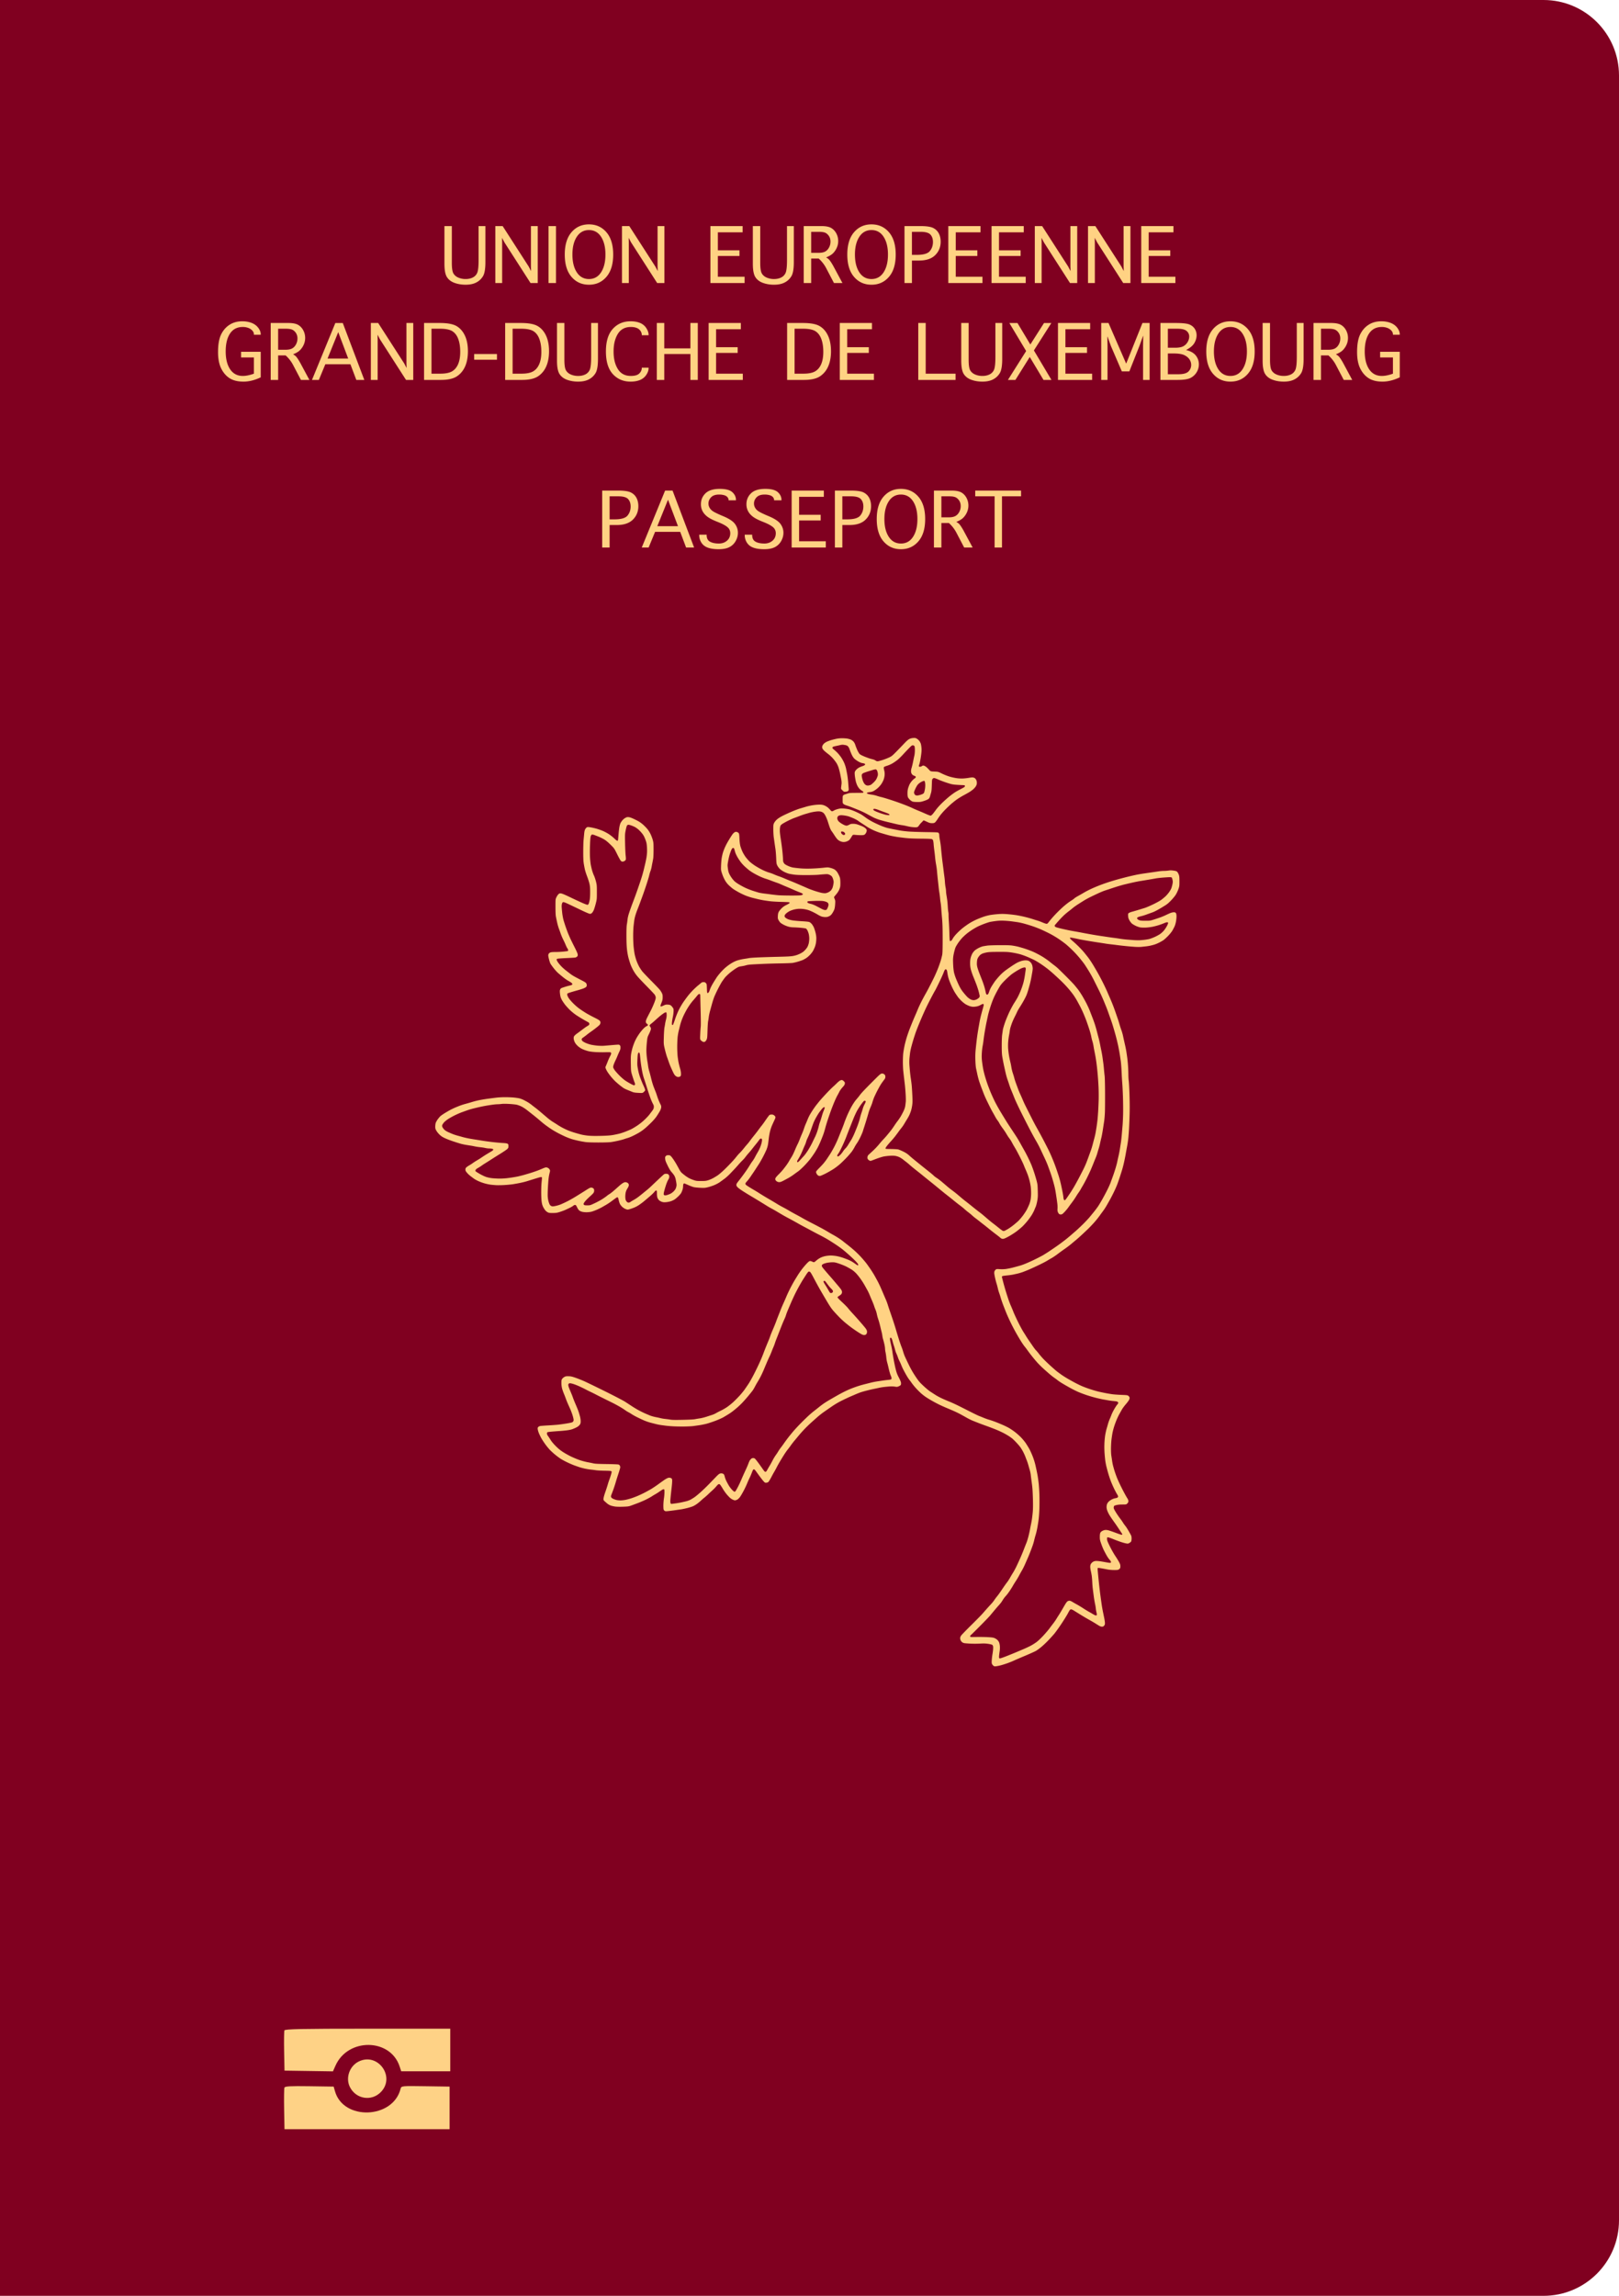 <svg xmlns="http://www.w3.org/2000/svg" width="400" height="567"><path fill="#800020" fill-rule="evenodd" d="M0 567h381.353C391.65 567 400 558.651 400 548.353V18.647C400 8.35 391.651 0 381.353 0H0Z"/><path fill="#ffd283" fill-rule="evenodd" d="M60.154 94.25q-2.106 0-3.416-.836-1.308-.835-2.086-2.41-.779-1.576-.779-4.04 0-2.78.74-4.323.74-1.545 2.08-2.418 1.342-.875 3.18-.875 1.264 0 2.297.402 1.034.403 1.64 1.213.608.81.608 1.601v.102h-1.686v-.102q0-.484-.377-.906a2.56 2.56 0 0 0-.988-.664 3.8 3.8 0 0 0-1.392-.242q-2.055 0-3.133 1.607-1.08 1.608-1.08 4.428 0 2.807 1.111 4.434 1.111 1.626 3.115 1.627 1.188-.001 2.744-.563V88.28h-3.166v-1.404h4.852v6.316q-2.234 1.059-4.264 1.059m82.696 0q-1.507 0-2.758-.459-1.251-.46-1.863-1.436-.614-.975-.614-3.296v-9.29h1.824v9.045q.001 1.966.391 2.643.389.675 1.205 1.033t1.815.358q.969 0 1.722-.358a2.3 2.3 0 0 0 1.117-1.123q.364-.765.364-3.203V79.77h1.685v8.867q0 2.461-.568 3.457a4.1 4.1 0 0 1-1.635 1.576q-1.065.58-2.685.58m12.943 0q-2.68 0-4.385-1.863t-1.705-5.588q0-3.7 1.7-5.574 1.697-1.876 4.404-1.877 1.327 0 2.31.402a3.32 3.32 0 0 1 1.557 1.275q.574.874.574 1.678v.09h-1.685v-.09q0-.51-.325-.988a2 2 0 0 0-.925-.72q-.6-.243-1.444-.243-2.157 0-3.217 1.703-1.058 1.703-1.058 4.344 0 2.667 1.064 4.357 1.066 1.691 3.2 1.692 1.467-.001 2.085-.608.62-.606.62-1.345v-.09h1.685v.09q0 .83-.574 1.69a3.35 3.35 0 0 1-1.557 1.263q-.983.402-2.324.402m86.934 0q-1.507 0-2.758-.459-1.25-.46-1.864-1.436-.612-.975-.613-3.296v-9.29h1.826v9.045q0 1.966.389 2.643.39.675 1.207 1.033a4.5 4.5 0 0 0 1.813.358q.969 0 1.722-.358a2.3 2.3 0 0 0 1.117-1.123q.364-.765.364-3.203V79.77h1.685v8.867q0 2.461-.568 3.457a4.1 4.1 0 0 1-1.633 1.576q-1.066.58-2.687.58m61.273 0q-2.643 0-4.309-1.94-1.664-1.939-1.664-5.511t1.664-5.512q1.666-1.94 4.309-1.94t4.316 1.94q1.672 1.94 1.672 5.512t-1.672 5.512T304 94.25m13.188 0q-1.507 0-2.758-.459-1.25-.46-1.864-1.436-.613-.975-.613-3.296v-9.29h1.826v9.045q0 1.966.389 2.643.39.675 1.207 1.033a4.5 4.5 0 0 0 1.813.358q.969 0 1.722-.358a2.3 2.3 0 0 0 1.117-1.123q.365-.765.366-3.203V79.77h1.683v8.867q0 2.461-.568 3.457a4.1 4.1 0 0 1-1.633 1.576q-1.066.58-2.687.58m24.382 0q-2.106 0-3.416-.836-1.308-.835-2.086-2.41-.779-1.576-.779-4.04 0-2.78.74-4.323.74-1.545 2.08-2.418 1.342-.875 3.18-.875 1.264 0 2.297.402 1.034.403 1.64 1.213.608.81.608 1.601v.102h-1.686v-.102q0-.484-.377-.906a2.56 2.56 0 0 0-.988-.664 3.8 3.8 0 0 0-1.392-.242q-2.055 0-3.133 1.607-1.08 1.608-1.08 4.428 0 2.807 1.111 4.434 1.111 1.626 3.115 1.627 1.188-.001 2.744-.563V88.28h-3.166v-1.404h4.852v6.316q-2.234 1.059-4.264 1.059m-274.69-.42V79.77h4.354q1.609 0 2.412.459.805.458 1.278 1.34.472.88.472 1.9a4 4 0 0 1-.32 1.576q-.32.759-.892 1.371-.575.613-1.776 1.086.448.255.678.484.23.23.555.733.325.504.568.95l2.234 4.161H74.35l-1.942-3.701a8.5 8.5 0 0 0-1.838-2.348H68.72v6.05zm10.2 0 5.772-14.06h1.837l5.323 14.06h-1.979l-1.455-3.867h-6.203l-1.596 3.867zm14.541 0V79.77h1.813l6.433 9.99.588 1.123-.039-1.112V79.77h1.686v14.06h-1.788l-6.447-10.04-.588-1.124.028 1.123V93.83zm13.149 0V79.77h3.892q2.834 0 4.149.771 1.315.772 2.056 2.354.74 1.582.74 3.853 0 2.13-.67 3.693t-2.017 2.477q-1.347.912-4.002.912zm20.04 0V79.77h3.895q2.834 0 4.149.771 1.314.772 2.054 2.354t.74 3.853q0 2.13-.67 3.693t-2.017 2.477q-1.347.912-4.002.912zm37.467 0V79.77h1.838v6.263h6.461V79.77h1.824v14.06h-1.824v-6.392h-6.46v6.392zm12.805 0V79.77h7.953v1.543h-6.115v4.44h5.336v1.403h-5.336v5.13h6.6v1.544zm19.39 0V79.77h3.893q2.835 0 4.15.771 1.316.772 2.055 2.354t.74 3.853q0 2.13-.67 3.693t-2.017 2.477q-1.347.912-4.002.912zm13.008 0V79.77h7.954v1.543h-6.116v4.44h5.336v1.403h-5.336v5.13h6.6v1.544zm19.391 0V79.77h1.838v12.515h7.379v1.545zm22.149 0 4.505-7.133-4.148-6.927h2.004l3.18 5.306 3.382-5.306h1.813l-4.315 6.775 4.34 7.285h-1.967l-3.394-5.666-3.549 5.666zm12.369 0V79.77h7.953v1.543h-6.113v4.44h5.335v1.403h-5.335v5.13h6.6v1.544zm10.685 0V79.77h1.801l4.365 10.04 4.022-10.04h1.773v14.06h-1.62v-8.383l.038-2.5h-.039l-.906 2.512-2.488 6.266h-1.852l-2.707-6.291-.83-2.284h-.05l.05 2.284v8.396zm14.63 0V79.77h3.74q2.552 0 3.427.369.876.37 1.322 1.086.447.714.446 1.582 0 .969-.56 1.925-.563.957-2.044 1.71 1.673.409 2.42 1.372t.746 2.174a3.7 3.7 0 0 1-.517 1.895 3.8 3.8 0 0 1-1.467 1.416q-.951.53-3.287.531zm37.823 0V79.77h4.354q1.608 0 2.412.459.804.458 1.277 1.34.473.88.473 1.9a4 4 0 0 1-.32 1.576q-.319.759-.893 1.371-.575.613-1.775 1.086.447.255.677.484.23.23.555.733.326.504.568.95l2.235 4.161h-2.094l-1.941-3.701a8.5 8.5 0 0 0-1.838-2.348h-1.852v6.05zM304 92.848q1.915-.001 2.994-1.66t1.078-4.39q0-2.73-1.078-4.388-1.078-1.659-2.994-1.658-1.915 0-3 1.658-1.084 1.659-1.084 4.389-.001 2.73 1.084 4.388 1.085 1.66 3 1.66m-15.459-.422h2.58q1.838 0 2.508-.682a2.23 2.23 0 0 0 .67-1.615q0-.753-.434-1.39-.435-.638-1.289-1.04-.855-.402-2.681-.402h-1.354zm-181.934-.14h2.159q1.927 0 2.91-.57.982-.567 1.506-1.778.523-1.213.523-3.036 0-1.837-.478-3.152-.48-1.314-1.45-1.94-.97-.624-3.064-.624h-2.106zm20.041 0h2.159q1.927 0 2.91-.57.982-.567 1.506-1.778.523-1.213.523-3.036 0-1.837-.478-3.152-.478-1.314-1.448-1.94-.97-.624-3.064-.624h-2.108zm69.663 0h2.158q1.928 0 2.91-.57.982-.567 1.506-1.778.523-1.213.523-3.036 0-1.837-.478-3.152-.48-1.314-1.45-1.94-.968-.624-3.062-.624h-2.107zm-79.159-3.446v-1.403h5.63v1.403zm-36.228-.28h5.105l-2.463-6.533zM68.719 86.38h1.787q1.124 0 1.71-.346.588-.344.932-1.013.346-.67.346-1.422a2.5 2.5 0 0 0-.275-1.188 2.37 2.37 0 0 0-.797-.873q-.524-.351-1.787-.351h-1.916zm257.646 0h1.787q1.125 0 1.711-.346.588-.344.932-1.013.345-.67.346-1.422a2.5 2.5 0 0 0-.276-1.188 2.37 2.37 0 0 0-.797-.873q-.523-.351-1.787-.351h-1.916zm-37.824-.498h1.762q1.354 0 2.031-.358.676-.357 1.078-1.033t.402-1.39q0-.791-.632-1.352-.633-.561-2.266-.562h-2.375zM115.039 70.316q-1.507 0-2.758-.459t-1.863-1.435q-.613-.975-.613-3.299v-9.287h1.826v9.045q0 1.965.389 2.64.39.677 1.207 1.034a4.5 4.5 0 0 0 1.812.357q.97 0 1.723-.357t1.117-1.121q.364-.766.365-3.204v-8.394h1.684v8.867q0 2.463-.569 3.457a4.1 4.1 0 0 1-1.632 1.576q-1.066.58-2.688.58m30.47 0q-2.64 0-4.308-1.939-1.666-1.94-1.666-5.512t1.666-5.511q1.665-1.94 4.309-1.94 2.642 0 4.314 1.94t1.674 5.511q0 3.574-1.674 5.512-1.672 1.94-4.314 1.94m45.727 0q-1.506 0-2.757-.459t-1.864-1.435q-.613-.975-.613-3.299v-9.287h1.826v9.045q0 1.965.389 2.64.39.677 1.207 1.034a4.5 4.5 0 0 0 1.812.357q.97 0 1.723-.357t1.117-1.121q.365-.766.365-3.204v-8.394h1.684v8.867q0 2.463-.568 3.457a4.1 4.1 0 0 1-1.633 1.576q-1.066.58-2.688.58m24.077 0q-2.643 0-4.31-1.939-1.665-1.94-1.665-5.512t1.666-5.511q1.666-1.94 4.309-1.94 2.642 0 4.314 1.94t1.672 5.511q0 3.574-1.672 5.512-1.672 1.94-4.315 1.94m-92.934-.421v-14.06h1.812l6.434 9.991.588 1.121-.04-1.11V55.837h1.686v14.059h-1.787l-6.447-10.041-.586-1.122.025 1.122v10.04zm13.148 0v-14.06h1.838v14.06zm18.141 0v-14.06h1.812l6.434 9.991.588 1.121-.04-1.11V55.837h1.686v14.059h-1.787l-6.447-10.041-.588-1.122.028 1.122v10.04zm21.853 0v-14.06h7.954v1.544h-6.116v4.44h5.338v1.404h-5.338v5.129h6.602v1.543zm23.055 0v-14.06h4.354q1.608 0 2.412.46t1.277 1.34.473 1.9a4 4 0 0 1-.32 1.576q-.319.759-.893 1.371-.575.613-1.775 1.084.446.256.677.487.23.229.555.732.326.505.568.951l2.235 4.159h-2.094l-1.941-3.7a8.5 8.5 0 0 0-1.838-2.347h-1.852v6.047zm24.893 0v-14.06h3.92q2.234 0 3.16.46.925.46 1.39 1.34.467.88.467 2.054 0 1.978-1.347 3.317t-4.016 1.34h-1.734v5.549zm10.826 0v-14.06h7.953v1.544h-6.115v4.44h5.336v1.404h-5.336v5.129h6.6v1.543zm10.684 0v-14.06h7.953v1.544h-6.114v4.44h5.336v1.404h-5.336v5.129h6.6v1.543zm10.685 0v-14.06h1.813l6.433 9.991.588 1.121-.039-1.11V55.837h1.686v14.059h-1.788l-6.447-10.041-.586-1.122.026 1.122v10.04zm13.149 0v-14.06h1.812l6.434 9.991.587 1.121-.039-1.11V55.837h1.686v14.059h-1.787l-6.447-10.041-.586-1.122.025 1.122v10.04zm13.148 0v-14.06h7.953v1.544H283.8v4.44h5.336v1.404h-5.336v5.129h6.6v1.543zm-136.451-.983q1.915 0 2.994-1.658 1.078-1.659 1.078-4.389t-1.078-4.388q-1.08-1.659-2.994-1.659t-3 1.659-1.084 4.388q-.001 2.73 1.084 4.389t3 1.658m69.803 0q1.915 0 2.994-1.658 1.078-1.659 1.078-4.389t-1.078-4.388q-1.08-1.659-2.994-1.659t-3 1.659-1.086 4.388q0 2.73 1.085 4.389 1.086 1.659 3 1.658m9.996-5.97h1.224q2.439 0 3.203-.938.767-.937.768-2.238 0-1.135-.62-1.825-.62-.689-2.458-.689h-2.117zm-24.895-.499h1.787q1.125 0 1.711-.343.588-.345.932-1.014.345-.67.345-1.424 0-.663-.275-1.185a2.4 2.4 0 0 0-.797-.875q-.523-.35-1.787-.35h-1.916zM245.732 135.218v-12.644h-4.787v-1.416h11.323v1.416h-4.71v12.644Zm-13.148 0h-1.838v-14.06h4.353q1.608 0 2.412.46.805.459 1.277 1.339t.472 1.901q0 .816-.319 1.576-.319.759-.893 1.371t-1.775 1.085q.447.255.677.484.23.23.555.734t.568.95l2.234 4.16h-2.093l-1.94-3.7a8.5 8.5 0 0 0-1.839-2.348h-1.851Zm0-7.451h1.787q1.125 0 1.71-.345.588-.344.933-1.014.344-.669.344-1.422 0-.664-.274-1.187a2.4 2.4 0 0 0-.798-.874q-.524-.35-1.787-.35h-1.915Zm-9.995 7.872q-2.643 0-4.309-1.94t-1.666-5.511 1.666-5.512 4.309-1.939 4.314 1.94 1.673 5.51-1.673 5.512-4.314 1.94m0-1.404q1.914 0 2.993-1.658 1.08-1.659 1.079-4.39 0-2.73-1.079-4.388-1.079-1.659-2.993-1.659-1.915 0-3 1.659t-1.085 4.389 1.085 4.389 3 1.658m-14.477.983h-1.838v-14.06h3.92q2.233 0 3.159.46.925.459 1.391 1.339t.466 2.054q0 1.977-1.347 3.317t-4.014 1.34h-1.737Zm0-6.954h1.226q2.438 0 3.204-.937.765-.938.766-2.24 0-1.134-.62-1.824-.618-.69-2.456-.689h-2.12Zm-12.522 6.954v-14.06h7.952v1.544h-6.114v4.44h5.336v1.403h-5.336v5.129h6.6v1.544Zm-11.592-3.164h1.839v.089q0 1.174.823 1.633.824.46 2.19.46 1.2 0 2.01-.702.81-.701.81-1.838 0-.93-.702-1.518-.69-.575-2.119-1.16l-.727-.294q-1.494-.613-2.234-1.219-.74-.605-1.105-1.34a3.64 3.64 0 0 1-.363-1.639q0-1.594 1.13-2.692 1.13-1.097 3.53-1.097 2.207 0 3.101.817t.894 1.9v.103h-1.826v-.102q0-.344-.28-.677-.281-.33-.83-.484a4.5 4.5 0 0 0-1.213-.154q-1.353 0-1.998.677-.645.675-.645 1.543 0 .575.307 1.085.306.51.842.848.537.339 1.813.9l.868.37q2.069.893 2.757 1.888.69.983.69 2.13 0 1.06-.562 2.048a3.7 3.7 0 0 1-1.557 1.5q-.997.51-2.656.51-1.57 0-2.63-.377-1.059-.375-1.608-1.23a3.42 3.42 0 0 1-.549-1.889Zm-11.246 0h1.838v.089q0 1.174.824 1.633.823.46 2.189.46 1.2 0 2.01-.702.81-.701.811-1.838 0-.93-.702-1.518-.69-.575-2.12-1.16l-.727-.294q-1.493-.613-2.234-1.219-.74-.605-1.104-1.34a3.64 3.64 0 0 1-.364-1.639q0-1.594 1.13-2.692 1.13-1.097 3.53-1.097 2.208 0 3.102.817t.893 1.9v.103h-1.825v-.102q0-.344-.281-.677-.28-.33-.83-.484a4.5 4.5 0 0 0-1.213-.154q-1.353 0-1.997.677-.645.675-.645 1.543 0 .575.306 1.085.307.51.843.848.536.339 1.813.9l.868.37q2.067.893 2.757 1.888.69.983.69 2.13 0 1.06-.562 2.048a3.7 3.7 0 0 1-1.558 1.5q-.996.51-2.655.51-1.57 0-2.63-.377-1.059-.375-1.608-1.23a3.42 3.42 0 0 1-.549-1.889Zm-12.497 3.164h-1.698l5.77-14.06h1.838l5.323 14.06h-1.978l-1.456-3.866h-6.204Zm2.144-5.27h5.106l-2.463-6.532Zm-11.782 5.27h-1.839v-14.06h3.92q2.233 0 3.159.46.925.459 1.391 1.339t.466 2.054q0 1.977-1.347 3.317t-4.014 1.34h-1.736Zm0-6.954h1.225q2.439 0 3.204-.937t.766-2.24q0-1.134-.619-1.824-.62-.69-2.457-.689h-2.12ZM246.12 411.51c-.393.045-.484.03-.672-.119a1.5 1.5 0 0 1-.342-.41c-.1-.193-.114-.39-.072-1.002.029-.42.1-1.03.158-1.357s.13-.853.16-1.17c.032-.317.033-.7.005-.851-.03-.156-.129-.326-.23-.391-.097-.064-.55-.17-1.007-.237-.645-.093-1.089-.105-1.991-.054a25.089 25.089 0 0 1-3.845-.104 1.36 1.36 0 0 1-.597-.261 1.5 1.5 0 0 1-.357-.468 1.6 1.6 0 0 1-.108-.524c0-.163.09-.402.235-.616.129-.193 1.262-1.364 2.518-2.603s2.535-2.543 2.841-2.897a81.189 81.189 0 0 1 2.084-2.33c.276-.296.615-.718.754-.94.14-.223.454-.645.699-.94s.81-1.08 1.255-1.748.977-1.423 1.18-1.678c.205-.254.547-.777.76-1.16.214-.384.56-.965.769-1.291.208-.327.599-1.057.867-1.623.269-.566.685-1.474.925-2.019.24-.544.557-1.301.704-1.682l.46-1.188c.107-.271.267-.672.358-.89s.287-.858.438-1.424c.15-.566.332-1.368.403-1.781.072-.414.182-.984.246-1.267.063-.283.165-.835.226-1.226.061-.392.156-1.194.21-1.781.067-.722.083-1.724.049-3.087-.027-1.11-.088-2.41-.135-2.89a43 43 0 0 0-.207-1.701 42 42 0 0 1-.188-1.465 8 8 0 0 0-.229-1.187c-.09-.305-.258-.893-.373-1.306a13 13 0 0 0-.394-1.188 21 21 0 0 1-.337-.87c-.085-.24-.32-.764-.523-1.165-.202-.4-.55-.97-.772-1.266s-.695-.84-1.05-1.208c-.355-.37-.77-.77-.923-.892-.153-.12-.51-.374-.793-.563a19 19 0 0 0-1.349-.78 26 26 0 0 0-2.022-.916 71 71 0 0 0-2.221-.842c-.568-.2-1.406-.51-1.864-.688s-1.137-.446-1.508-.597c-.37-.15-1.066-.497-1.546-.771a87 87 0 0 0-1.626-.901 27 27 0 0 0-1.706-.813c-.523-.225-1.273-.543-1.666-.707a45 45 0 0 1-1.546-.692 33 33 0 0 1-3.394-1.899 12.5 12.5 0 0 1-1.387-1.085 21 21 0 0 1-1.309-1.342 15 15 0 0 1-.89-1.113 13 13 0 0 0-.564-.762c-.158-.193-.491-.708-.741-1.143a39 39 0 0 1-.776-1.425 14 14 0 0 1-.508-1.129 10 10 0 0 0-.418-.927 7.4 7.4 0 0 1-.408-.97 8 8 0 0 0-.365-.911 4.8 4.8 0 0 1-.304-.87 14 14 0 0 0-.32-1.09 13 13 0 0 1-.286-.95 6 6 0 0 0-.158-.554 2 2 0 0 0-.134-.292.44.44 0 0 0-.186-.144c-.09-.034-.142.01-.177.149-.027.108.005.457.072.776.068.319.188.865.269 1.213.08.348.19.954.244 1.346.053.391.202 1.3.331 2.018.13.718.357 1.783.506 2.365.214.837.373 1.252.758 1.979.291.55.504 1.057.528 1.26.022.188.003.422-.042.522-.048.105-.256.255-.501.36-.391.168-.458.174-.998.087a6 6 0 0 0-1.235-.042c-.36.029-.959.084-1.33.123-.37.039-.995.142-1.388.23s-.964.209-1.269.267a37.646 37.646 0 0 0-3.054.777c-.283.09-.872.317-1.309.505-.436.189-1.078.465-1.427.614-.35.149-1.243.57-1.987.936-.928.456-1.761.946-2.657 1.561-.718.494-1.627 1.125-2.02 1.403-.392.278-1.048.8-1.456 1.16-.41.36-1.127 1-1.595 1.422s-1.199 1.134-1.625 1.583a37 37 0 0 0-1.362 1.529c-.323.392-.81.977-1.082 1.3s-.673.842-.89 1.153c-.219.31-.57.777-.78 1.036s-.627.862-.928 1.34c-.3.479-.768 1.244-1.038 1.701s-.607 1.063-.747 1.346-.416.786-.612 1.117-.47.83-.61 1.108-.387.72-.548.98c-.24.388-.346.489-.578.546-.157.04-.38.047-.496.018-.15-.037-.445-.361-1.022-1.12a55 55 0 0 1-1.15-1.562c-.186-.272-.41-.526-.499-.566-.114-.052-.194-.04-.275.04-.064.064-.222.408-.353.767a15 15 0 0 1-.544 1.265c-.169.337-.457.987-.642 1.444a23 23 0 0 1-.904 1.883c-.312.579-.693 1.22-.848 1.423-.154.204-.4.45-.545.549a1.7 1.7 0 0 1-.537.229c-.211.04-.38-.003-.764-.193-.38-.187-.647-.413-1.167-.986-.442-.487-.88-1.09-1.27-1.748-.408-.691-.649-1.019-.768-1.049a.46.46 0 0 0-.328.063c-.084.059-.314.303-.511.542s-.603.653-.902.92c-.3.266-.776.71-1.06.985-.283.275-.694.638-.912.807s-.575.478-.793.686a13 13 0 0 1-.952.798c-.305.23-.779.518-1.053.64-.273.124-.951.336-1.507.473s-1.241.28-1.525.317c-.284.038-.855.12-1.27.182-.414.063-1.152.159-1.639.213-.8.09-.906.086-1.09-.034a.72.72 0 0 1-.263-.35c-.033-.118-.057-.591-.053-1.05s.066-1.214.138-1.678a12 12 0 0 0 .132-1.522c0-.562-.023-.69-.132-.731-.073-.028-.248.018-.39.101-.142.084-.481.309-.753.5-.272.19-.712.47-.978.619s-.662.39-.88.537c-.219.146-.825.481-1.349.745-.523.264-1.487.682-2.142.929s-1.44.536-1.745.643c-.477.167-.745.2-1.903.238-.815.026-1.584.009-1.944-.044a7.5 7.5 0 0 1-1.044-.238 3.3 3.3 0 0 1-.873-.497 14 14 0 0 1-.691-.61c-.259-.251-.267-.277-.222-.713.026-.25.213-.916.415-1.482s.47-1.385.596-1.82c.125-.436.317-1.023.426-1.306.11-.283.291-.832.403-1.22.179-.62.19-.721.089-.822-.092-.092-.442-.121-1.69-.142-.865-.014-1.823-.067-2.128-.117s-.841-.119-1.19-.152a17 17 0 0 1-1.467-.233 16 16 0 0 1-1.508-.4c-.37-.126-.96-.333-1.308-.462a25 25 0 0 1-1.666-.731c-.567-.273-1.281-.66-1.587-.858a20 20 0 0 1-1.348-1.007 18 18 0 0 1-1.311-1.19 17 17 0 0 1-1.137-1.394c-.34-.47-.78-1.146-.98-1.504-.198-.359-.468-.919-.6-1.246s-.257-.76-.277-.963c-.031-.314-.008-.4.155-.562.129-.129.32-.207.585-.24a48 48 0 0 1 1.86-.132 78 78 0 0 0 2.3-.162c.458-.044 1.45-.182 2.206-.307 1.132-.188 1.408-.26 1.567-.409.142-.133.193-.265.193-.496 0-.173-.126-.71-.28-1.193a17 17 0 0 0-.588-1.551c-.17-.37-.44-.976-.601-1.346s-.373-.904-.471-1.187c-.099-.283-.312-.83-.473-1.216-.162-.386-.364-.97-.448-1.3a5.6 5.6 0 0 1-.153-1.324c0-.627.025-.765.181-.997.1-.148.341-.358.536-.466.307-.172.443-.196 1.028-.186.57.01.833.067 1.705.364.567.193 1.549.581 2.182.863.632.282 2.97 1.415 5.195 2.518 2.225 1.104 4.412 2.24 4.86 2.528s1.216.788 1.706 1.113c.49.326 1.283.8 1.763 1.055s1.158.587 1.507.74c.349.152.897.384 1.218.514.32.131.945.306 1.388.39a21 21 0 0 1 1.253.273 9 9 0 0 0 1.15.19c.386.039.952.115 1.257.17.413.073 1.197.086 3.054.047 1.656-.034 2.686-.09 3.054-.164.305-.062.84-.152 1.19-.2.349-.047 1.08-.23 1.626-.407l1.467-.477c.262-.085.672-.274.912-.42.24-.144.746-.406 1.123-.582a14 14 0 0 0 1.468-.836c.43-.285 1.144-.85 1.587-1.255a30 30 0 0 0 1.627-1.642c.45-.498 1.001-1.17 1.224-1.492s.64-.93.924-1.35.877-1.462 1.317-2.313a75 75 0 0 0 1.426-2.93 43 43 0 0 0 .887-2.095c.144-.39.396-1.048.559-1.462a83 83 0 0 1 .665-1.622c.204-.48.452-1.12.552-1.425s.408-1.07.684-1.702c.275-.631.616-1.468.756-1.86s.367-.988.503-1.325c.136-.338.395-.996.577-1.465.18-.468.524-1.279.762-1.801.239-.522.566-1.27.727-1.662.16-.392.553-1.23.87-1.86.319-.632.813-1.54 1.1-2.019.286-.479.702-1.154.923-1.501s.634-.938.918-1.312c.283-.375.792-.979 1.13-1.342.435-.466.683-.671.842-.694.134-.02.363.036.561.137.184.094.398.16.476.146s.336-.203.575-.42a5.3 5.3 0 0 1 1.023-.687c.359-.178.851-.34 1.263-.416.37-.069.942-.125 1.269-.125s.931.056 1.342.122c.412.067 1.126.25 1.587.409s1.122.408 1.468.555.828.4 1.07.564c.244.164.612.419.82.567.27.192.4.244.462.183.062-.062.051-.15-.037-.313-.067-.124-.384-.493-.704-.82a42 42 0 0 0-1.6-1.504c-.56-.5-1.29-1.12-1.622-1.375a34 34 0 0 0-1.517-1.073 67 67 0 0 0-1.84-1.175c-.511-.312-1.421-.817-2.023-1.122s-1.63-.845-2.284-1.2c-.655-.356-1.44-.775-1.746-.933a38 38 0 0 1-1.19-.65 103.148 103.148 0 0 0-2.895-1.592 44 44 0 0 1-1.546-.87l-1.349-.8a25 25 0 0 0-1.03-.576c-.306-.159-.877-.493-1.27-.742a256.593 256.593 0 0 0-4.224-2.569c-.229-.134-.889-.54-1.467-.904s-1.203-.816-1.388-1.005c-.267-.272-.337-.402-.337-.62 0-.22.097-.399.464-.856.255-.318.775-1 1.156-1.515s.894-1.245 1.142-1.621.55-.856.673-1.067c.122-.21.376-.586.564-.833.189-.248.471-.706.628-1.017.157-.312.444-.829.638-1.148.194-.32.465-.862.602-1.206s.302-.857.367-1.139c.066-.282.109-.624.096-.76-.02-.2-.064-.251-.232-.27-.172-.02-.26.048-.51.395-.166.231-.52.687-.788 1.014-.267.326-.678.843-.913 1.148a20 20 0 0 1-.859 1.029c-.238.26-.59.688-.781.95-.192.26-.52.635-.73.83-.208.197-.643.66-.967 1.03s-.754.85-.959 1.068-.703.744-1.109 1.17c-.405.426-1.024.987-1.375 1.247-.35.26-.87.64-1.153.845s-.868.525-1.3.712c-.431.188-1.161.435-1.621.55-.781.195-.914.206-1.992.159-.635-.028-1.365-.107-1.622-.175a11 11 0 0 1-1.19-.444c-.397-.175-.824-.36-.947-.41-.194-.08-.24-.07-.337.062-.066.09-.113.34-.113.6 0 .247-.067.643-.149.88a7 7 0 0 1-.31.745c-.09.172-.407.55-.705.84-.297.29-.714.642-.925.782a4.8 4.8 0 0 1-.92.435c-.296.1-.824.207-1.174.237-.504.044-.723.027-1.05-.081a2.4 2.4 0 0 1-.678-.37c-.146-.127-.33-.4-.41-.604-.1-.26-.143-.586-.143-1.085 0-.67-.01-.714-.172-.737-.126-.018-.251.08-.476.368-.167.216-.733.754-1.256 1.196l-1.348 1.14c-.219.186-.729.563-1.134.839-.544.37-.99.593-1.706.852-.65.236-1.047.338-1.21.313a3 3 0 0 1-.606-.208 3.3 3.3 0 0 1-.714-.507 3 3 0 0 1-.528-.698 5 5 0 0 1-.296-.943c-.067-.32-.165-.61-.216-.643a.27.27 0 0 0-.212-.017c-.065.024-.297.177-.516.34s-.666.494-.993.734-.854.585-1.17.767l-1.048.603c-.26.15-.848.435-1.304.633s-1.056.414-1.331.478a6.3 6.3 0 0 1-1.17.12c-.377 0-.867-.055-1.124-.127-.25-.07-.563-.221-.696-.336s-.36-.458-.503-.763c-.212-.452-.298-.559-.463-.578-.131-.015-.308.06-.504.216-.167.132-.54.353-.83.49-.289.138-.778.367-1.087.508s-.926.372-1.371.512c-.698.22-.935.256-1.706.264-.726.008-.958-.019-1.232-.142a2.3 2.3 0 0 1-.633-.487 4.8 4.8 0 0 1-.559-.874c-.195-.4-.291-.747-.37-1.333-.059-.436-.106-1.47-.105-2.297 0-.827.038-1.877.084-2.335s.089-.955.096-1.106c.009-.206-.023-.282-.128-.303-.078-.015-.399.05-.714.143-.316.094-.905.274-1.309.399l-1.507.47c-.424.134-1.218.332-1.764.44-.545.11-1.33.251-1.745.316-.414.066-1.342.155-2.062.2-.72.044-1.666.06-2.102.033a26 26 0 0 1-1.387-.124 13 13 0 0 1-1.467-.32 12 12 0 0 1-1.588-.586c-.393-.186-.874-.46-1.07-.608l-.827-.62a6 6 0 0 1-.853-.811c-.318-.382-.383-.513-.383-.778 0-.243.052-.37.218-.534.12-.119.432-.337.694-.485s.678-.417.925-.598c.246-.18.746-.5 1.11-.71s.894-.547 1.178-.749a26 26 0 0 1 1.427-.905c.502-.296 1.002-.6 1.11-.676.11-.076.21-.193.223-.26.015-.075-.07-.154-.23-.209-.14-.048-.484-.088-.766-.088a4.6 4.6 0 0 1-.96-.116 11 11 0 0 0-1.28-.197 13 13 0 0 1-1.349-.202 15 15 0 0 0-1.03-.194 57 57 0 0 1-1.243-.2c-.399-.07-.952-.19-1.229-.269a64 64 0 0 1-1.773-.562c-.698-.23-1.636-.59-2.085-.8-.63-.294-.934-.495-1.335-.879-.286-.274-.641-.715-.79-.981-.231-.412-.271-.56-.271-.997 0-.283.05-.68.11-.881.061-.202.28-.604.487-.892s.504-.646.662-.793.645-.488 1.08-.757a32 32 0 0 1 1.35-.787c.307-.164.86-.429 1.23-.588s.958-.395 1.307-.525c.35-.13.96-.32 1.357-.422a35 35 0 0 0 1.467-.423c.41-.13 1.174-.327 1.698-.44.523-.111 1.594-.29 2.38-.395s1.784-.231 2.22-.28a23 23 0 0 1 1.99-.086c.657 0 1.585.04 2.062.086s1.09.135 1.361.196c.273.062.755.242 1.071.4.317.157.79.414 1.052.57s.716.476 1.01.711c.293.236.71.558.926.717.215.16.802.64 1.304 1.068l1.6 1.361c.377.32.96.75 1.294.955s.858.537 1.163.74.859.53 1.23.729c.37.198.98.49 1.354.648s1.088.41 1.586.56a60 60 0 0 0 1.66.47c.415.109 1.238.242 1.829.296.727.066 1.726.082 3.093.047 1.486-.037 2.27-.093 2.97-.214.524-.09 1.274-.25 1.666-.355.393-.106 1.036-.32 1.428-.476.393-.155.953-.387 1.245-.514.292-.128.993-.536 1.56-.908a14 14 0 0 0 1.841-1.447c.448-.424.967-.967 1.155-1.206.187-.24.527-.683.755-.986.345-.458.42-.617.447-.95.028-.344-.008-.476-.264-.953a13 13 0 0 1-.607-1.425 75 75 0 0 1-.592-1.742c-.155-.478-.387-1.209-.516-1.622a59 59 0 0 0-.466-1.425c-.128-.37-.324-1.154-.435-1.741a41 41 0 0 1-.323-2.019 61 61 0 0 1-.189-1.692c-.043-.473-.11-.786-.186-.86-.104-.104-.134-.092-.262.102-.117.18-.155.47-.206 1.573-.058 1.259-.048 1.428.14 2.447.135.737.33 1.444.597 2.157.218.584.559 1.409.757 1.833.199.425.38.881.402 1.014.035.206-.007.283-.294.542-.334.302-.334.302-1.376.246-.835-.044-1.135-.094-1.517-.25l-1.07-.433c-.328-.132-.74-.319-.916-.416-.175-.097-.657-.447-1.07-.778-.413-.33-.967-.812-1.23-1.07a16 16 0 0 1-.978-1.084 16 16 0 0 1-.806-1.087 5.6 5.6 0 0 1-.443-.83c-.133-.35-.133-.367.044-.767.1-.225.304-.73.455-1.122s.397-.932.547-1.2.271-.578.271-.689-.06-.234-.134-.276c-.078-.043-.651-.057-1.368-.033-.679.023-1.787.004-2.464-.043-.89-.062-1.426-.142-1.943-.292a10 10 0 0 1-1.29-.483 4.8 4.8 0 0 1-1.075-.741c-.313-.294-.584-.638-.727-.927-.127-.258-.24-.635-.257-.857-.023-.297.009-.458.128-.648.087-.138.402-.423.699-.633s.89-.648 1.317-.975c.428-.326.91-.67 1.071-.764a7 7 0 0 0 .476-.304c.136-.099.176-.196.158-.377-.02-.203-.092-.28-.42-.455a35.215 35.215 0 0 1-2.816-1.676 13 13 0 0 1-1.576-1.28c-.408-.398-.943-.99-1.19-1.313a13 13 0 0 1-.705-1.03 4.7 4.7 0 0 1-.376-.826 6 6 0 0 1-.17-1.015c-.041-.492-.025-.685.073-.89.092-.193.217-.295.468-.383.188-.066.574-.194.858-.283s.694-.2.912-.245c.218-.046.477-.118.575-.16.099-.043.179-.147.179-.233s-.116-.242-.258-.347a9 9 0 0 0-.774-.475c-.284-.156-.837-.542-1.23-.857a44 44 0 0 1-1.25-1.045c-.294-.26-.801-.818-1.126-1.24a16 16 0 0 1-.748-1.037c-.087-.148-.25-.62-.36-1.049-.112-.429-.203-.893-.203-1.031s.058-.334.129-.435.248-.234.394-.295c.179-.074.588-.11 1.256-.11.545 0 1.358-.038 1.807-.083s.932-.101 1.074-.123c.212-.032.258-.074.258-.238 0-.11-.084-.313-.187-.452-.102-.138-.281-.494-.398-.79a20 20 0 0 0-.618-1.346 14 14 0 0 1-.633-1.475c-.125-.368-.33-.938-.455-1.267a13 13 0 0 1-.43-1.508c-.112-.5-.25-1.16-.308-1.465-.068-.36-.105-1.205-.105-2.414 0-1.86 0-1.86.225-2.346.124-.267.345-.601.49-.742.243-.235.3-.254.649-.218.27.028.927.301 2.245.934 1.026.493 2.378 1.123 3.006 1.4.628.278 1.217.495 1.308.481.092-.013.215-.124.273-.247.06-.122.167-.509.24-.858.092-.449.131-1.036.131-1.995 0-1.104-.032-1.5-.17-2.11-.094-.414-.352-1.22-.573-1.792-.222-.572-.473-1.355-.56-1.74a30 30 0 0 1-.28-1.492c-.09-.574-.125-1.36-.124-2.85.001-1.132.038-2.44.083-2.909l.152-1.602c.052-.539.124-.847.256-1.086.102-.183.28-.386.395-.451.18-.101.301-.103.872-.015.365.056 1.033.207 1.485.334s1.166.378 1.586.555 1.104.545 1.518.815c.415.27 1.004.738 1.309 1.04s.634.56.73.573c.142.02.18-.022.212-.237.022-.144.078-.753.126-1.353s.14-1.395.205-1.767.194-.825.286-1.007.303-.493.469-.69c.165-.199.485-.461.71-.584.34-.184.481-.217.82-.188.268.023.693.168 1.24.423.459.213 1.03.504 1.27.645s.66.445.934.675.74.69 1.036 1.025c.37.416.657.85.916 1.382.208.427.465 1.097.57 1.49.175.65.192.87.193 2.372 0 .91-.038 1.89-.084 2.176a27 27 0 0 1-.19 1.036c-.06.283-.151.764-.204 1.068s-.18.768-.282 1.03c-.103.26-.24.724-.305 1.028s-.369 1.32-.675 2.256-.74 2.2-.964 2.81l-.685 1.86c-.152.414-.42 1.109-.593 1.544a20 20 0 0 0-.512 1.464c-.108.37-.229.905-.268 1.188s-.117.924-.173 1.424c-.056.501-.102 1.587-.102 2.415 0 .827.045 1.984.1 2.572.054.588.169 1.44.254 1.893s.302 1.227.482 1.718.495 1.178.698 1.527.535.84.736 1.093c.201.252 1.165 1.266 2.142 2.253s1.932 1.985 2.124 2.216.442.617.555.857c.172.362.205.541.199 1.068-.006.537-.053.746-.305 1.374-.217.542-.274.764-.21.829.064.063.148.064.305 0 .12-.047.392-.165.605-.262.308-.14.492-.17.892-.145.345.022.572.083.722.194.12.09.326.314.457.5.218.307.238.388.229.942a8.5 8.5 0 0 1-.173 1.357 14 14 0 0 0-.22 1.331c-.038.397-.027.608.035.67.068.067.12.061.205-.025.063-.064.295-.672.515-1.352.229-.705.626-1.691.924-2.295.287-.582.787-1.441 1.11-1.91.322-.47.858-1.2 1.19-1.624s.93-1.092 1.33-1.483c.399-.392.904-.854 1.122-1.027.218-.174.53-.432.694-.574.242-.211.364-.26.658-.26.275 0 .406.046.552.192.105.105.21.274.232.376s.05.6.063 1.108.046.948.075.977c.03.03.123.031.207.005.084-.027.21-.182.278-.344s.157-.402.198-.533a7 7 0 0 1 .334-.752c.143-.283.438-.799.657-1.147.218-.348.512-.812.652-1.03s.512-.698.826-1.068.876-.948 1.25-1.285a12.4 12.4 0 0 1 1.516-1.126c.542-.332 1.093-.595 1.558-.744a13 13 0 0 1 1.632-.364 33 33 0 0 0 1.27-.208c.196-.04 1.16-.11 2.141-.155s3.195-.115 4.918-.156c2.609-.062 3.265-.101 3.92-.233a6.2 6.2 0 0 0 1.53-.52c.548-.265.866-.483 1.197-.82.249-.251.552-.64.674-.864s.273-.648.336-.943c.062-.295.114-.804.114-1.13 0-.327-.053-.817-.117-1.09a5 5 0 0 0-.316-.888c-.11-.215-.28-.434-.378-.487s-.714-.141-1.368-.197a31 31 0 0 0-1.78-.105 5.2 5.2 0 0 1-1.19-.17 7 7 0 0 1-1.154-.455c-.306-.16-.665-.385-.798-.501-.133-.117-.342-.396-.464-.62-.202-.37-.22-.465-.193-1.054.022-.482.077-.741.217-1.016.103-.203.415-.595.694-.87.374-.371.698-.596 1.238-.86.43-.21.742-.411.757-.49.019-.097-.045-.144-.237-.173-.145-.022-1.03-.059-1.968-.08-.938-.023-2.152-.098-2.697-.167a43 43 0 0 1-1.626-.237 28 28 0 0 1-1.349-.281 96 96 0 0 1-1.427-.353 16 16 0 0 1-1.528-.501 18 18 0 0 1-1.785-.852c-.534-.295-1.15-.666-1.367-.826a14 14 0 0 1-.96-.813 5.5 5.5 0 0 1-.98-1.218 9 9 0 0 1-.736-1.645c-.319-.95-.319-.95-.274-2.138.024-.653.102-1.508.173-1.9a14 14 0 0 1 .27-1.187c.079-.262.26-.756.404-1.099s.398-.87.564-1.173a32 32 0 0 1 1.3-2.138c.184-.28.44-.552.606-.645.238-.135.339-.15.587-.087.165.042.365.165.445.274.119.161.154.407.193 1.345.03.727.105 1.38.204 1.781.086.348.319.987.516 1.419.202.44.577 1.067.85 1.425.27.351.705.84.965 1.084.26.246.855.696 1.321 1.002a21 21 0 0 0 1.825 1.034c.537.263 1.258.555 1.603.649a10 10 0 0 1 1.23.444c.33.15.856.357 1.166.458s.9.329 1.31.506c.409.177 1.1.463 1.537.637.436.173 1.096.446 1.467.606l1.507.65c.458.197 1.11.48 1.446.628.338.149 1.105.43 1.706.627.6.196 1.36.41 1.687.475.352.07.74.098.952.068.196-.028.53-.144.74-.257s.475-.316.588-.449c.112-.132.266-.383.343-.557s.185-.596.242-.937c.091-.55.087-.68-.034-1.143-.076-.287-.224-.635-.33-.772-.105-.14-.378-.331-.61-.431-.374-.16-.501-.175-1.175-.132a49 49 0 0 0-1.55.129c-.435.044-1.767.082-2.958.083-1.533 0-2.437-.035-3.094-.124-.51-.068-1.121-.179-1.358-.246a8 8 0 0 1-1.063-.438c-.348-.175-.817-.492-1.043-.705a3.5 3.5 0 0 1-.633-.84c-.208-.423-.225-.54-.286-1.907-.035-.801-.118-1.8-.184-2.221a96 96 0 0 1-.202-1.358c-.045-.327-.136-.966-.202-1.42s-.12-1.364-.12-2.022c0-1.13.011-1.22.205-1.608.119-.24.402-.59.676-.837.294-.266.822-.605 1.401-.902.512-.262 1.52-.727 2.241-1.033s1.622-.649 2.002-.762l1.602-.476c.5-.148 1.366-.33 1.924-.402s1.284-.116 1.615-.098c.456.025.725.092 1.119.275.285.133.675.398.866.588.192.19.429.444.526.563.098.12.25.218.34.218.088 0 .305-.092.483-.204s.614-.277.97-.366c.526-.133.79-.155 1.412-.117.42.025 1.062.122 1.425.214.363.093 1.112.376 1.665.629s1.183.58 1.403.726.732.508 1.138.804 1.24.785 1.851 1.087c.612.302 1.506.705 1.985.894s1.123.402 1.428.47c.306.07.93.199 1.388.289s1.208.234 1.666.319 1.404.198 2.102.251 2.62.117 4.27.142c3.002.047 3.002.047 3.154.234.102.125.151.31.151.565 0 .208.05.64.113.96.061.321.15.85.196 1.177.046.326.1.79.119 1.029.02.24.09.97.158 1.623.067.653.18 1.614.25 2.137.069.522.176 1.36.237 1.86.06.5.15 1.177.196 1.504s.104.914.127 1.306c.022.392.092.957.155 1.256s.115.727.115.95.051.69.114 1.04c.063.347.152.935.197 1.305s.102 1.061.127 1.535c.024.474.08 1.029.124 1.232s.073.546.065.761.025.978.075 1.696c.049.719.108 2.053.13 2.966.024.912.077 1.693.118 1.735.05.049.148.044.275-.014.116-.053.293-.277.43-.548.134-.263.537-.78.945-1.212a18 18 0 0 1 1.455-1.354c.41-.33 1.145-.858 1.634-1.172.49-.315 1.347-.77 1.904-1.01.557-.241 1.376-.557 1.818-.702a13 13 0 0 1 1.487-.382 26 26 0 0 1 1.838-.215c.907-.075 1.428-.075 2.4 0a35 35 0 0 1 2.235.252 30 30 0 0 1 3.966.944c.37.123.942.303 1.27.4.326.098.908.315 1.292.483.383.167.802.304.93.304.187 0 .29-.079.54-.415.17-.229.59-.736.932-1.128s.945-1.033 1.34-1.425.968-.933 1.273-1.203.785-.668 1.069-.885.73-.528.992-.69c.261-.16.583-.393.714-.516.132-.123.524-.378.873-.569.348-.19 1.026-.579 1.506-.863s1.39-.751 2.023-1.036c.632-.285 1.65-.703 2.26-.93a54 54 0 0 1 2.063-.714c.523-.165 1.451-.44 2.062-.61s1.628-.438 2.26-.595a72 72 0 0 1 2.103-.486c.523-.11 1.442-.272 2.042-.359l1.983-.283c.491-.07 1.218-.177 1.616-.24.398-.062.998-.113 1.334-.113.335 0 .86-.039 1.167-.086.423-.066.722-.062 1.244.015.552.08.728.141.893.304.113.112.282.41.377.661.148.395.17.621.17 1.663 0 1.155-.01 1.237-.258 1.956a8 8 0 0 1-.654 1.377c-.224.354-.757.993-1.229 1.473-.77.784-.946.915-2.34 1.746-1.018.608-1.738.98-2.22 1.146-.393.136-1.054.373-1.468.528-.415.154-1.03.342-1.37.416-.339.075-.694.2-.79.277-.15.121-.162.169-.084.34.058.127.228.25.473.345.31.12.602.147 1.533.147 1.112 0 1.182-.01 2.102-.3.523-.165 1.255-.41 1.626-.544.37-.134.978-.39 1.348-.57s.871-.405 1.11-.5c.24-.097.601-.177.802-.18.27-.002.402.039.512.16.101.112.158.32.18.67.018.28-.028.874-.101 1.322-.081.495-.226 1.014-.37 1.328-.13.283-.382.763-.56 1.068-.19.325-.638.876-1.087 1.334-.42.429-.942.898-1.16 1.043a12 12 0 0 1-1.045.587 9 9 0 0 1-1.15.476c-.276.084-.752.206-1.057.27s-.752.137-.991.16a63 63 0 0 0-1.071.117c-.375.044-1.041.048-1.626.009a80.084 80.084 0 0 1-4.442-.439 79 79 0 0 0-1.587-.195c-.37-.04-.87-.105-1.11-.144a132 132 0 0 0-2.103-.325c-.284-.042-1.185-.185-2.003-.319a79 79 0 0 1-2.24-.396c-.414-.084-1.021-.21-1.348-.28s-.75-.147-.939-.17c-.318-.04-.342-.03-.317.127.015.098.316.414.706.74.374.315 1.054.945 1.51 1.403a22 22 0 0 1 1.247 1.345c.228.283.658.821.956 1.196.297.374.872 1.23 1.278 1.9.405.67 1.024 1.735 1.375 2.366.35.631.924 1.735 1.273 2.454.35.718.748 1.573.887 1.9.138.326.394.914.567 1.305.174.392.487 1.14.696 1.663.21.522.551 1.448.76 2.058.21.61.451 1.304.537 1.543.086.24.27.827.407 1.306s.36 1.174.497 1.544c.136.37.311.975.389 1.345.077.37.217 1.012.31 1.425l.287 1.267c.064.283.168.829.232 1.213.063.385.17 1.115.237 1.623a38 38 0 0 1 .27 4.187c.001.49.04 1.13.088 1.425s.13 1.8.183 3.346c.063 1.834.074 3.552.032 4.947a181 181 0 0 1-.133 3.404c-.038.696-.112 1.73-.165 2.295a29 29 0 0 1-.321 2.216c-.124.653-.284 1.526-.355 1.94-.07.413-.237 1.25-.37 1.86-.132.61-.36 1.5-.507 1.979s-.413 1.316-.59 1.86a51 51 0 0 1-.592 1.705 29 29 0 0 1-.797 1.82 42 42 0 0 1-.971 1.897c-.243.435-.636 1.13-.873 1.543a15 15 0 0 1-.847 1.306c-.23.305-.645.875-.923 1.267a24 24 0 0 1-1.276 1.583 35 35 0 0 1-1.51 1.588 108 108 0 0 1-1.636 1.544c-.493.454-1.07.968-1.283 1.142-.212.175-.737.614-1.166.977s-1.172.93-1.652 1.26c-.48.331-1.285.915-1.79 1.298-.504.383-1.182.841-1.506 1.019s-.805.46-1.067.626c-.261.167-1.082.598-1.824.957-.742.36-1.83.866-2.42 1.125a33 33 0 0 1-1.824.74c-.414.146-1.011.322-1.327.39l-1.071.236c-.273.061-.925.152-1.449.201-.523.05-1.036.124-1.139.165-.15.06-.179.117-.147.29.022.118.167.696.322 1.284.155.587.424 1.531.596 2.097.173.566.463 1.474.646 2.019.182.544.47 1.292.638 1.662s.448 1.042.622 1.493.698 1.591 1.165 2.533 1.05 2.02 1.294 2.398c.245.376.552.866.683 1.087.131.222.48.75.775 1.175s.73 1.058.968 1.406.573.776.745.95c.171.174.472.53.667.792.196.26.64.78.988 1.156.348.374 1.177 1.176 1.842 1.78s1.393 1.243 1.618 1.417c.225.175.712.535 1.083.8.37.266 1.138.75 1.705 1.075s1.418.793 1.89 1.04c.472.248 1.204.597 1.626.777a31 31 0 0 0 3.94 1.295 55 55 0 0 0 1.825.385c.567.109 1.37.24 1.785.29s1.385.116 2.157.145c1.25.048 1.429.072 1.626.218a1 1 0 0 1 .295.369c.052.145.035.302-.06.55-.074.193-.44.7-.826 1.146-.382.44-.837 1.058-1.011 1.374-.175.316-.45.809-.614 1.096s-.456.897-.651 1.355a22 22 0 0 0-.627 1.702 18 18 0 0 0-.397 1.502c-.069.348-.18 1.078-.248 1.622s-.129 1.55-.135 2.234c-.006.685.028 1.486.076 1.781.049.295.13.84.182 1.21s.141.868.198 1.108.208.791.335 1.227c.126.435.416 1.272.644 1.86.227.587.813 1.85 1.301 2.806.488.957 1.04 1.97 1.225 2.253.25.382.337.593.337.822 0 .244-.055.364-.264.572-.264.264-.264.264-1.21.265-.65 0-1.118.045-1.5.144-.532.137-.559.155-.626.427-.058.233-.036.356.119.675.104.214.4.71.656 1.1.258.391.635.925.839 1.186s.489.67.633.908.397.595.561.792.506.714.76 1.15c.252.435.542.949.642 1.141.138.263.183.48.182.87 0 .287-.046.61-.101.72-.055.108-.256.282-.446.387-.325.179-.375.185-.847.098-.276-.05-.905-.23-1.397-.398a40 40 0 0 1-1.888-.713c-.545-.224-1.08-.397-1.19-.385-.183.02-.198.052-.195.424.002.343.105.61.69 1.8.378.769.98 1.834 1.339 2.368.358.533.788 1.23.955 1.548.246.467.305.662.305 1.013 0 .354-.036.47-.192.626-.105.105-.292.219-.416.253-.124.035-.618.055-1.097.045-.48-.01-1.123-.07-1.428-.13a84 84 0 0 0-1.426-.27c-.48-.086-.92-.138-.978-.116-.08.03-.098.16-.072.486.02.244.093 1.031.164 1.75.07.718.187 1.822.258 2.454.071.63.159 1.361.194 1.622l.182 1.346c.065.479.158 1.138.207 1.464s.14.87.204 1.207.223 1.118.354 1.735.239 1.308.239 1.537c0 .333-.042.466-.206.66-.169.2-.264.244-.536.244-.242 0-.459-.079-.815-.297a76 76 0 0 1-.832-.518 32 32 0 0 0-.983-.583l-1.23-.701a65 65 0 0 1-1.625-.975 358 358 0 0 1-1.48-.92c-.246-.154-.535-.28-.642-.28a.47.47 0 0 0-.313.138c-.065.076-.296.477-.513.89s-.913 1.536-1.547 2.494-1.452 2.097-1.818 2.533a41 41 0 0 1-1.58 1.73 24 24 0 0 1-1.652 1.544c-.408.332-.961.736-1.23.898-.269.161-1.47.705-2.67 1.21-1.2.503-2.485 1.057-2.856 1.23-.37.173-1.084.46-1.586.639-.502.178-1.226.406-1.61.507s-.902.206-1.152.235m1.038-1.955c.141-.019.935-.305 1.764-.636s1.882-.76 2.34-.955l1.69-.716c.47-.2 1.202-.543 1.625-.761a13 13 0 0 0 1.49-.932c.45-.334 1.102-.949 1.74-1.642.561-.61 1.228-1.394 1.483-1.742.254-.348.667-.895.917-1.215s.597-.819.772-1.108.482-.776.683-1.08c.2-.305.696-1.138 1.103-1.85.527-.924.808-1.338.983-1.444.135-.082.354-.15.487-.15.141 0 .44.122.714.29.26.16.775.455 1.146.657.37.203 1.049.613 1.507.913s1.1.693 1.428.874c.327.18.806.459 1.066.618.259.16.554.29.657.29s.206-.054.231-.12c.025-.065-.01-.341-.078-.613a7 7 0 0 1-.163-.962 11 11 0 0 0-.201-1.187 27 27 0 0 1-.323-1.947l-.236-1.82a26 26 0 0 1-.122-1.584 21 21 0 0 0-.125-1.543 19 19 0 0 0-.242-1.267c-.098-.429-.15-.875-.129-1.122.024-.289.098-.494.25-.693.12-.156.356-.355.526-.441a1.7 1.7 0 0 1 .77-.158c.252 0 .771.052 1.153.116s.917.157 1.19.207.632.11.8.13c.167.022.342.001.39-.046.062-.062.058-.148-.013-.306a2.3 2.3 0 0 0-.366-.497c-.148-.152-.468-.633-.711-1.068a30 30 0 0 1-.709-1.346 18 18 0 0 1-.592-1.49c-.289-.826-.327-1.017-.327-1.644 0-.432.044-.815.112-.977.071-.17.24-.342.463-.472.193-.113.51-.227.705-.254.22-.03.541 0 .848.078.271.07 1.121.361 1.889.648 1.028.385 1.42.5 1.485.434.065-.065.057-.137-.03-.272-.064-.101-.41-.625-.767-1.165a59 59 0 0 0-.908-1.337c-.141-.196-.457-.641-.701-.99a25 25 0 0 1-.739-1.118 7.4 7.4 0 0 1-.493-1.011c-.122-.325-.197-.684-.194-.94.002-.227.053-.552.113-.72.06-.17.241-.443.402-.607.16-.164.515-.411.787-.55.273-.137.652-.27.844-.293s.429-.093.527-.154.179-.188.179-.282-.109-.334-.241-.533c-.133-.199-.458-.807-.723-1.35a30 30 0 0 1-.827-1.875 28 28 0 0 1-.657-1.98 48 48 0 0 1-.48-1.805c-.091-.392-.201-.98-.244-1.306a46 46 0 0 1-.171-1.76 23 23 0 0 1-.042-2.453c.028-.709.123-1.698.212-2.199.09-.5.237-1.158.329-1.46.091-.302.245-.837.342-1.187s.294-.904.438-1.23c.143-.325.339-.807.435-1.07.096-.264.385-.852.644-1.307.258-.455.576-.949.707-1.097.13-.149.264-.337.296-.42q.057-.147-.093-.298c-.094-.094-.31-.166-.573-.193l-.844-.082a16 16 0 0 1-1.07-.16 73 73 0 0 0-1.087-.191c-.24-.04-.972-.2-1.626-.355a35 35 0 0 1-2.499-.723 32 32 0 0 1-2.126-.802 30 30 0 0 1-1.864-.933 71 71 0 0 1-1.935-1.105c-.488-.292-1.041-.66-1.229-.817s-.556-.429-.817-.605a17 17 0 0 1-1.23-.97 96 96 0 0 1-1.547-1.37 25 25 0 0 1-1.388-1.375 40 40 0 0 1-2.482-3.097c-.208-.3-.534-.728-.722-.95-.189-.224-.629-.869-.978-1.435a65 65 0 0 1-1.271-2.177 49.257 49.257 0 0 1-2.2-4.512c-.188-.457-.547-1.365-.797-2.018s-.539-1.49-.642-1.86a18 18 0 0 0-.393-1.227 9 9 0 0 1-.32-1.108 14 14 0 0 0-.305-1.148c-.104-.326-.268-.95-.364-1.385a15 15 0 0 1-.213-1.131c-.02-.187.007-.447.06-.577.055-.13.19-.309.303-.397.185-.145.274-.155 1.003-.106a8.3 8.3 0 0 0 1.498-.04 18 18 0 0 0 1.623-.325 70 70 0 0 0 1.917-.519c.692-.2 1.586-.563 2.96-1.203 1.083-.505 2.368-1.164 2.856-1.464.487-.301 1.053-.66 1.257-.796.204-.137.811-.548 1.349-.914a52 52 0 0 0 1.572-1.11c.327-.246.825-.624 1.107-.84.281-.216.835-.671 1.23-1.01l1.419-1.227a49 49 0 0 0 1.747-1.639c.575-.566 1.312-1.35 1.638-1.742s.865-1.051 1.196-1.465c.332-.413.767-1 .966-1.305.2-.305.617-1 .928-1.543.31-.545.855-1.56 1.209-2.256.354-.697.765-1.605.913-2.019.148-.413.409-1.133.58-1.598s.459-1.339.64-1.94c.18-.6.371-1.324.424-1.607.054-.283.19-.906.304-1.385s.263-1.245.333-1.702.179-1.152.244-1.543c.064-.392.17-1.336.233-2.098.064-.762.15-1.777.193-2.256.042-.479.099-1.672.125-2.652.027-.98.01-2.92-.035-4.313-.046-1.394-.118-2.872-.16-3.285a68 68 0 0 1-.161-2.692c-.047-1.066-.142-2.349-.21-2.85-.07-.5-.193-1.32-.274-1.82s-.255-1.427-.385-2.058a50 50 0 0 0-.63-2.572 97 97 0 0 0-.687-2.375 43 43 0 0 0-.555-1.662c-.143-.392-.385-1.069-.536-1.504a39 39 0 0 0-.549-1.465c-.15-.37-.474-1.159-.72-1.753a48 48 0 0 0-1.131-2.454c-.376-.755-.933-1.872-1.239-2.481a33 33 0 0 0-1.192-2.137 73 73 0 0 0-1.007-1.583c-.203-.305-.767-1.035-1.252-1.623a30 30 0 0 0-1.863-2.019 32 32 0 0 0-1.535-1.402 33 33 0 0 0-1.64-1.205 25 25 0 0 0-2.261-1.36 48 48 0 0 0-2.206-1.063c-.567-.25-1.53-.623-2.141-.828a44 44 0 0 0-2.096-.639 17 17 0 0 0-1.586-.352c-.33-.048-.976-.138-1.434-.201a26 26 0 0 0-1.904-.163 11 11 0 0 0-2.102.085c-.567.073-1.228.179-1.468.236s-.872.267-1.405.468c-.532.2-1.228.495-1.546.655s-.917.504-1.332.766c-.414.262-1.021.694-1.348.96-.327.264-.819.713-1.093.996s-.735.853-1.025 1.266-.606.948-.703 1.187-.272.864-.389 1.386c-.14.622-.214 1.19-.216 1.642-.001.381.022 1.094.053 1.583.03.49.106 1.147.17 1.46.062.313.252.936.422 1.385.17.45.522 1.267.783 1.818.346.728.644 1.214 1.095 1.78.341.43.795.95 1.008 1.16.213.208.569.47.79.582.261.132.534.204.77.204s.51-.072.77-.204c.223-.112.483-.303.579-.425a.56.56 0 0 0 .133-.497 14 14 0 0 0-.242-1.029c-.11-.414-.36-1.18-.555-1.702a69 69 0 0 0-.766-1.94 16 16 0 0 1-.6-1.74 6 6 0 0 1-.19-1.585c0-.598.045-1 .162-1.425.09-.326.277-.783.416-1.016.14-.234.405-.559.59-.722.186-.164.632-.446.992-.626s.851-.361 1.091-.401.686-.113.992-.161c.305-.049 1.643-.095 2.974-.104 1.65-.01 2.644.017 3.126.087.389.057.96.16 1.27.23.309.069 1.08.285 1.712.48.632.196 1.614.557 2.181.804s1.53.744 2.138 1.104c.609.36 1.445.929 1.859 1.263s.969.768 1.233.965c.265.198.64.5.834.673s1.13 1.09 2.08 2.037 1.904 1.937 2.12 2.2l.794.97c.22.27.673.936 1.007 1.48.335.544.85 1.464 1.148 2.044.296.58.669 1.39.826 1.799.158.41.451 1.163.651 1.676s.485 1.306.633 1.763c.147.457.372 1.24.5 1.741s.318 1.231.423 1.623.27 1.122.366 1.623c.097.5.245 1.23.328 1.622s.204 1.087.268 1.544c.063.457.155 1.116.202 1.464.048.349.118 1.025.156 1.504s.11 1.174.16 1.544c.055.403.097 2.086.106 4.195.008 1.937-.007 4.11-.035 4.828-.028.719-.11 1.698-.182 2.177-.073.479-.222 1.459-.333 2.177-.11.718-.273 1.59-.363 1.94-.09.347-.23.953-.31 1.345a17 17 0 0 1-.362 1.385c-.117.37-.271.887-.342 1.148s-.257.777-.414 1.148-.373.904-.481 1.187c-.109.283-.41 1.013-.67 1.623-.261.609-.768 1.678-1.127 2.374a37 37 0 0 1-.899 1.662 20 20 0 0 0-.481.832c-.13.239-.366.613-.526.83-.16.218-.43.628-.6.91-.17.284-.461.73-.647.99-.186.262-.473.651-.638.866s-.45.606-.632.87a12 12 0 0 1-.916 1.108c-.49.526-.632.633-.879.662a.75.75 0 0 1-.483-.09c-.105-.068-.252-.286-.328-.484-.099-.258-.126-.49-.096-.822a7 7 0 0 0-.027-1.088 46 46 0 0 0-.186-1.417c-.064-.436-.174-1.148-.243-1.584-.07-.435-.21-1.13-.314-1.543a51 51 0 0 0-.469-1.702 36 36 0 0 0-.553-1.702l-.556-1.534a26 26 0 0 0-.794-1.86c-.28-.593-.733-1.559-1.005-2.147a26 26 0 0 0-.913-1.78 77 77 0 0 1-.917-1.623 140 140 0 0 1-1.037-1.94 366 366 0 0 1-1.871-3.68c-.733-1.459-1.542-3.186-1.796-3.84a68 68 0 0 0-.739-1.82 17 17 0 0 1-.51-1.385c-.13-.414-.323-.983-.428-1.266a17 17 0 0 1-.428-1.507c-.13-.546-.341-1.49-.47-2.098a59 59 0 0 1-.378-1.97c-.113-.673-.146-1.3-.147-2.81 0-1.153.04-2.235.1-2.657l.177-1.241c.042-.29.291-1.135.554-1.877s.778-1.964 1.145-2.717.89-1.707 1.163-2.12a21 21 0 0 0 .83-1.386 19.213 19.213 0 0 0 1.383-3.532c.126-.477.286-1.266.357-1.754.07-.488.158-1.084.195-1.323.042-.271.037-.491-.012-.583-.062-.117-.14-.14-.368-.107-.16.022-.45.11-.647.197-.196.086-.642.326-.991.532-.35.207-.914.572-1.256.811s-1.096.904-1.677 1.475c-.802.79-1.16 1.21-1.491 1.751a35 35 0 0 0-1.033 1.883c-.418.82-.753 1.639-1.117 2.731-.286.858-.613 1.996-.725 2.53-.113.532-.273 1.28-.356 1.661-.083.382-.26 1.335-.395 2.119a46 46 0 0 0-.329 2.216 20 20 0 0 1-.231 1.513c-.081.397-.171 1.216-.2 1.82-.041.834-.021 1.358.082 2.168.075.588.202 1.39.282 1.781.08.392.251 1.087.38 1.544.13.457.38 1.258.557 1.78.176.523.54 1.485.807 2.138a46 46 0 0 0 1.085 2.4c.33.668 1.035 1.933 1.568 2.81.533.879 1.147 1.882 1.365 2.23s.803 1.246 1.301 1.995c.499.75 1.072 1.623 1.274 1.942s.572.953.823 1.409c.25.455.658 1.185.906 1.62s.689 1.272.979 1.86.666 1.407.837 1.82.475 1.251.676 1.86c.2.61.478 1.536.615 2.059.228.867.253 1.086.29 2.517.036 1.399.02 1.672-.14 2.533-.098.531-.266 1.162-.373 1.401s-.256.596-.332.792c-.076.195-.308.653-.515 1.016s-.692 1.057-1.077 1.543c-.386.486-.98 1.153-1.323 1.482s-1.042.909-1.555 1.29c-.513.38-1.394.938-1.958 1.241-.781.42-1.1.551-1.343.551-.254 0-.388-.06-.664-.298-.19-.165-.594-.485-.897-.712a63 63 0 0 1-2.09-1.641c-.32-.261-.783-.63-1.029-.818s-.745-.58-1.11-.87-.83-.649-1.032-.795a10 10 0 0 1-.764-.641 12 12 0 0 0-.912-.756c-.283-.21-.732-.581-.997-.824s-.729-.62-1.031-.84a45 45 0 0 1-1.562-1.226 89 89 0 0 0-1.634-1.307 65 65 0 0 1-1.367-1.092l-1.46-1.2c-.392-.323-1.077-.876-1.521-1.23a175 175 0 0 1-1.5-1.211 99 99 0 0 0-1.144-.924c-.248-.195-.787-.622-1.197-.948a27 27 0 0 1-1.142-.957c-.218-.2-.593-.514-.833-.696s-.615-.474-.833-.649a5.6 5.6 0 0 0-.88-.55 4.2 4.2 0 0 0-1.05-.314q-.564-.08-1.526-.001c-.529.043-1.181.134-1.45.202s-.737.21-1.043.315-.84.302-1.19.438c-.349.135-.706.264-.793.284-.089.021-.28-.044-.435-.148-.152-.102-.309-.278-.348-.39a1.1 1.1 0 0 1-.018-.488 1 1 0 0 1 .284-.491c.127-.114.616-.565 1.088-1.003a18 18 0 0 0 1.441-1.518c.322-.398.807-.956 1.079-1.238s.705-.77.962-1.08c.258-.31.65-.791.871-1.068s.611-.825.867-1.217c.255-.391.631-.926.837-1.187s.538-.748.741-1.081c.203-.334.529-.945.725-1.358.247-.521.38-.928.437-1.332.045-.32.102-.797.127-1.06.026-.262.006-1.117-.044-1.9a56 56 0 0 0-.172-2.134c-.045-.392-.134-1.14-.197-1.662-.063-.523-.158-1.36-.211-1.86-.053-.501-.097-1.516-.096-2.257 0-.74.042-1.701.094-2.137a25 25 0 0 1 .325-1.86c.127-.588.383-1.55.568-2.137.186-.588.49-1.46.676-1.94.186-.478.507-1.28.712-1.78s.516-1.231.69-1.623.47-1.09.657-1.55c.188-.462.598-1.334.91-1.94s.752-1.422.977-1.813c.224-.392.59-1.069.813-1.504l.69-1.346c.157-.305.467-.934.69-1.398a38 38 0 0 0 .84-1.936c.24-.601.561-1.512.713-2.023s.321-1.19.376-1.507c.069-.402.098-1.596.097-3.94-.002-2.602-.036-3.724-.147-4.948-.08-.87-.17-1.998-.204-2.505s-.1-1.13-.148-1.385c-.049-.255-.111-.748-.138-1.096s-.1-.943-.163-1.321a29 29 0 0 1-.19-1.425c-.041-.405-.132-1.236-.2-1.845-.069-.61-.155-1.5-.193-1.98a19 19 0 0 0-.233-1.743c-.092-.48-.201-1.264-.243-1.742a46 46 0 0 0-.202-1.778c-.069-.5-.143-1.178-.165-1.504a6 6 0 0 0-.115-.877q-.075-.285-.294-.39c-.164-.079-.86-.111-2.796-.13-1.97-.02-2.922-.066-4.032-.193-.8-.092-1.71-.212-2.023-.268s-.8-.145-1.084-.2c-.284-.054-.89-.206-1.349-.338s-1.158-.336-1.556-.454a16 16 0 0 1-1.692-.661c-.533-.245-1.27-.65-1.639-.901-.368-.251-.892-.593-1.163-.761a14 14 0 0 1-.9-.615c-.222-.17-.735-.452-1.139-.627a20 20 0 0 0-1.194-.472c-.253-.085-.793-.195-1.2-.245-.56-.068-.824-.067-1.08.003-.268.072-.369.15-.47.362-.108.225-.114.323-.037.578.05.17.172.394.27.5.1.106.35.31.559.453s.578.351.82.462c.3.136.522.188.692.16.138-.023.411-.133.607-.246.293-.167.46-.204.932-.205.414 0 .745.057 1.19.208.338.115.84.31 1.116.433s.624.346.773.495c.195.194.273.343.273.52 0 .137-.072.39-.16.561s-.256.376-.373.452c-.162.106-.377.14-.892.14-.372 0-.98-.03-1.352-.067-.674-.067-.674-.067-1.016.535-.189.33-.457.687-.595.792-.14.104-.441.251-.671.326a2.1 2.1 0 0 1-.807.098 2.8 2.8 0 0 1-.811-.25 2.3 2.3 0 0 1-.74-.612c-.174-.22-.466-.638-.647-.928-.182-.29-.459-.696-.615-.902-.18-.236-.385-.676-.554-1.187a90 90 0 0 1-.403-1.248c-.074-.24-.274-.738-.445-1.108-.195-.422-.418-.768-.597-.927a1.6 1.6 0 0 0-.71-.348c-.321-.072-.609-.073-1.2-.005-.428.049-1.1.18-1.492.29s-.963.275-1.269.366-.876.291-1.269.447a42 42 0 0 1-1.309.49c-.327.115-1.096.464-1.708.776-.613.312-1.248.684-1.411.827-.259.226-.308.327-.378.77-.044.28-.058.797-.03 1.148s.116 1.048.197 1.548c.08.5.199 1.32.264 1.82.066.501.158 1.32.205 1.821s.095 1.181.106 1.511c.017.494.057.657.227.912.162.245.357.383.923.651.456.216.943.379 1.34.447.342.058 1.148.15 1.791.205.755.064 1.726.081 2.737.049a45 45 0 0 0 2.824-.188c1.255-.138 1.259-.138 1.925.034.396.102.814.273 1.03.42.198.138.48.435.625.661s.363.642.485.922c.184.427.226.654.256 1.382.02.478-.002 1.054-.048 1.279a4.4 4.4 0 0 1-.287.83 5.4 5.4 0 0 1-.58.887l-.529.646c-.146.18-.146.19.032.618.166.4.176.507.124 1.323-.036.576-.112 1.038-.216 1.316a5.5 5.5 0 0 1-.491.92c-.257.383-.426.54-.761.71-.341.172-.54.217-.958.217-.29 0-.703-.06-.918-.132a5.5 5.5 0 0 1-.886-.435c-.272-.166-.79-.45-1.15-.63-.36-.181-.902-.413-1.204-.516a8 8 0 0 0-1.27-.275 7.6 7.6 0 0 0-1.249-.044 8 8 0 0 0-1.07.176 6.5 6.5 0 0 0-1.018.357c-.261.124-.65.379-.863.567-.27.24-.4.419-.425.593-.029.195.01.297.17.458.115.114.404.294.642.399.237.105.781.244 1.208.309s1.472.158 2.322.207c1.06.062 1.63.128 1.807.211.144.067.387.268.54.447.155.18.382.54.504.801.123.262.317.85.432 1.307.14.56.208 1.041.208 1.477 0 .355-.051.907-.113 1.227s-.189.758-.283.975-.258.57-.366.784-.416.637-.683.938c-.268.302-.698.691-.956.866a7.4 7.4 0 0 1-.88.506c-.228.103-.784.298-1.237.432-.453.135-1.058.278-1.346.32-.287.041-1.628.093-2.98.114s-3.325.078-4.383.126a229 229 0 0 0-2.816.144c-.49.03-1.074.117-1.297.192-.222.074-.73.184-1.129.243-.674.1-.78.143-1.5.602-.426.272-1.123.795-1.549 1.162s-.917.852-1.091 1.078c-.175.225-.476.641-.67.924-.193.283-.668 1.138-1.055 1.9-.387.763-.82 1.707-.961 2.098a26 26 0 0 0-.499 1.583l-.478 1.741c-.131.479-.267 1.138-.302 1.464-.036.327-.108.79-.16 1.03-.054.239-.121 1.272-.15 2.295-.048 1.652-.073 1.901-.221 2.23-.092.202-.258.428-.37.501a.55.55 0 0 1-.445.08c-.133-.03-.372-.176-.53-.325-.289-.271-.289-.271-.233-1.596.03-.73.086-1.543.123-1.81.04-.28.033-1.788-.015-3.562a483 483 0 0 1-.093-3.79c-.008-.708-.01-.712-.218-.736-.175-.02-.283.067-.673.548-.255.315-.644.771-.862 1.014-.22.242-.596.726-.839 1.074-.242.348-.602.918-.8 1.266-.197.349-.504.936-.683 1.306-.178.37-.437.994-.575 1.386s-.319.997-.4 1.345c-.082.349-.218.9-.302 1.227a13 13 0 0 0-.25 1.504c-.052.5-.097 1.546-.098 2.322s.042 1.827.096 2.335.17 1.262.258 1.676.251 1.054.364 1.424c.13.425.207.873.21 1.214.005.477-.017.56-.182.693a.84.84 0 0 1-.483.151c-.201 0-.399-.073-.611-.227-.222-.16-.398-.4-.603-.818a42 42 0 0 1-.614-1.337 20 20 0 0 1-.524-1.338c-.11-.326-.304-.879-.433-1.227-.128-.348-.369-1.203-.535-1.9-.302-1.266-.302-1.266-.25-3.087.03-1 .099-2.034.155-2.295s.128-.67.16-.91c.033-.24.137-.726.232-1.081.117-.44.164-.819.148-1.188-.021-.483-.042-.544-.192-.565-.1-.015-.373.119-.675.33a15 15 0 0 0-.95.737c-.245.21-.719.63-1.053.936-.334.304-.74.653-.903.774-.163.12-.34.282-.394.36-.082.116-.064.189.108.44.172.253.197.357.154.63-.029.181-.23.686-.448 1.124-.38.765-.4.839-.518 1.917a26 26 0 0 0-.136 1.935c-.008.448.032 1.224.089 1.724.056.501.137 1.089.179 1.306s.11.681.154 1.03c.043.348.167.918.276 1.266s.325 1.165.48 1.815.424 1.558.6 2.018c.177.46.395 1.015.484 1.233.09.218.213.556.274.752s.16.499.22.673.203.548.317.83c.115.284.301.688.414.9.164.306.199.46.17.762-.023.232-.149.581-.328.906-.16.29-.511.856-.78 1.256-.304.453-.825 1.057-1.378 1.599a37 37 0 0 1-1.305 1.227c-.23.196-.584.484-.788.64s-.62.431-.922.61c-.302.178-.917.507-1.367.73-.45.224-1.038.469-1.309.545s-.705.215-.967.309c-.262.093-.94.275-1.507.403-.567.129-1.36.279-1.76.333-.455.062-1.633.1-3.128.099-1.508-.001-2.665-.04-3.118-.103a25.104 25.104 0 0 1-3.354-.714 16 16 0 0 1-1.692-.641c-.5-.225-1.283-.607-1.741-.85-.458-.241-1.101-.61-1.428-.817a27 27 0 0 1-.906-.6l-.806-.577a24 24 0 0 1-1.315-1.07 55 55 0 0 0-1.693-1.401c-.48-.379-1.194-.94-1.586-1.247s-1-.7-1.349-.872a6.5 6.5 0 0 0-1.153-.432c-.286-.066-1.128-.154-1.871-.196-.842-.048-1.544-.05-1.86-.004-.28.04-.723.074-.984.075-.261 0-.868.058-1.349.126-.48.069-1.248.191-1.706.273-.458.08-1.226.24-1.706.352-.48.113-1.14.272-1.467.354a17 17 0 0 0-1.27.388c-.37.131-1.013.361-1.427.512-.415.15-1.2.495-1.745.767s-1.29.695-1.655.94c-.364.245-.803.611-.973.814-.17.204-.347.476-.393.605-.062.178-.054.301.032.502.062.146.254.415.426.599.21.223.544.44 1.02.66.391.18.94.413 1.22.52.28.105.762.26 1.07.342.31.082.812.222 1.117.311s.912.235 1.349.325 1.132.214 1.546.277c.415.062 1.29.202 1.944.31.654.109 1.868.275 2.697.37.828.096 1.957.198 2.508.227.746.04 1.054.087 1.21.19.183.119.208.188.208.57s-.031.467-.258.705c-.142.148-.954.699-1.804 1.224a147 147 0 0 0-2.369 1.49c-.452.295-1.041.667-1.309.828s-.643.41-.834.554-.601.406-.911.582c-.405.23-.587.383-.644.546-.071.2-.055.244.143.392.122.092.55.355.951.584.4.23 1.005.524 1.342.653.382.148.947.28 1.507.354.492.065 1.402.118 2.023.119.78 0 1.565-.06 2.538-.198.775-.109 1.713-.27 2.084-.357.37-.087.924-.227 1.23-.31.305-.084.983-.281 1.506-.44a39 39 0 0 0 1.825-.61c.48-.177 1.136-.442 1.459-.588.322-.147.697-.267.832-.267.136 0 .361.07.501.155s.311.265.381.4c.118.228.116.288-.035.868a12 12 0 0 0-.242 1.361c-.045.406-.12 1.433-.167 2.282s-.065 1.823-.041 2.165a7 7 0 0 0 .178 1.108c.073.268.201.623.284.79a.84.84 0 0 0 .438.422c.26.108.356.107.982-.015.382-.074.974-.249 1.314-.389s1.048-.467 1.572-.726c.523-.26 1.498-.809 2.166-1.22.667-.413 1.44-.892 1.717-1.067s.778-.49 1.113-.704.695-.405.8-.425a1.1 1.1 0 0 1 .391.014.9.9 0 0 1 .359.207c.108.108.156.264.156.501q0 .345-.178.597c-.098.139-.464.504-.812.81-.349.308-.825.77-1.058 1.027s-.465.574-.514.704c-.075.199-.067.26.05.376.112.111.276.138.83.137.687-.003.698-.006 1.841-.543.633-.297 1.507-.773 1.943-1.058s.9-.614 1.032-.731c.13-.118.38-.298.555-.4.174-.102.514-.347.753-.544.24-.197.636-.537.88-.756.244-.22.695-.62 1.002-.89.306-.27.718-.568.914-.663.271-.132.427-.16.653-.118.164.03.382.14.487.245a.62.62 0 0 1 .188.45c0 .143-.088.403-.194.577s-.262.441-.346.594a3 3 0 0 0-.242.696 5.6 5.6 0 0 0-.09.95c0 .293.036.653.078.802s.175.371.293.494c.138.144.296.224.443.224.126 0 .342-.084.48-.187.14-.103.503-.325.809-.493.305-.168.79-.484 1.079-.703a45 45 0 0 0 1.102-.873c.318-.261.798-.653 1.067-.87.269-.218.714-.61.989-.871l1.304-1.238c.442-.419 1.08-1.016 1.418-1.325.592-.544.628-.564 1.015-.564.32 0 .44.04.596.194.147.147.194.278.192.535-.001.248-.074.453-.27.761-.15.235-.41.865-.585 1.425a28 28 0 0 0-.44 1.537c-.07.294-.105.589-.079.655s.11.155.187.197q.14.075.586-.041c.245-.064.654-.221.909-.35.271-.136.626-.411.859-.666.301-.328.43-.55.533-.918.116-.41.123-.573.05-1.056a16 16 0 0 0-.19-1.018 3.4 3.4 0 0 0-.308-.793 7 7 0 0 0-.651-.847c-.33-.369-.597-.807-1.013-1.66-.468-.963-.57-1.244-.6-1.65-.031-.444-.015-.508.17-.693.163-.164.28-.203.599-.203.3 0 .44.043.585.178.105.098.332.374.505.614s.477.702.676 1.029.565.976.812 1.443c.328.617.553.937.824 1.168.205.175.587.478.85.673.261.195.671.457.911.582s.74.33 1.11.456c.622.211.763.23 1.832.23.994 0 1.24-.027 1.745-.187a8 8 0 0 0 1.157-.488c.313-.166.848-.488 1.19-.716s1.102-.88 1.69-1.451a57 57 0 0 0 1.864-1.903 23 23 0 0 0 1.123-1.306c.18-.242.53-.637.778-.876.247-.24.688-.738.98-1.108s.679-.833.859-1.03c.18-.195.483-.574.674-.841.19-.268.633-.838.983-1.267.35-.43.849-1.075 1.11-1.436.261-.36.626-.842.812-1.069.185-.227.567-.75.848-1.164s.65-.93.817-1.148c.285-.372.328-.397.7-.42.31-.018.457.018.67.161.151.102.306.275.345.385.056.159.013.323-.206.79-.152.323-.421.908-.598 1.3a10.6 10.6 0 0 0-.533 1.614 16 16 0 0 0-.29 1.662 35 35 0 0 1-.183 1.437 6.3 6.3 0 0 1-.426 1.424 30 30 0 0 1-.89 1.818c-.314.588-.722 1.3-.906 1.583s-.544.835-.797 1.227c-.254.392-.56.855-.682 1.03-.12.173-.424.619-.673.989s-.628.86-.842 1.089c-.296.316-.384.466-.365.623.02.165.178.304.779.684a41 41 0 0 0 1.308.792c.306.174.806.477 1.111.674a70 70 0 0 0 2.935 1.777c.523.304 1.273.752 1.666.995.392.244 1.04.611 1.438.816a32 32 0 0 1 1.507.84c.43.258 1.211.694 1.734.969.524.274 1.238.668 1.587.874s1.49.816 2.535 1.354 2.24 1.17 2.657 1.403 1.025.586 1.352.785c.327.198.809.475 1.07.615.262.14.816.47 1.23.733s.95.64 1.19.838.708.566 1.04.817a43 43 0 0 1 1.587 1.305 25 25 0 0 1 1.855 1.81c.48.53 1.077 1.235 1.327 1.568s.72.996 1.042 1.475c.324.479.757 1.173.964 1.543s.53.958.718 1.306c.189.349.51 1.008.713 1.465s.512 1.17.686 1.583.456 1.07.628 1.46.4.996.505 1.346c.106.35.388 1.199.627 1.885.238.687.595 1.738.792 2.336s.483 1.514.635 2.036.455 1.52.675 2.216c.219.697.513 1.552.654 1.9s.325.879.408 1.178c.083.3.248.781.367 1.069.12.288.573 1.254 1.01 2.146a23.5 23.5 0 0 0 1.673 2.937c.792 1.18.99 1.417 1.964 2.335.595.561 1.368 1.205 1.716 1.43l1.27.818c.35.226 1.034.597 1.522.825a46 46 0 0 0 1.952.842c.586.235 1.8.799 2.697 1.252l2.94 1.485c.719.363 1.504.733 1.744.822s.732.287 1.093.44a15 15 0 0 0 1.433.5c.426.123 1.237.41 1.802.637.564.227 1.348.558 1.74.735.393.177.964.465 1.27.64.305.175.912.584 1.348.908a16 16 0 0 1 1.547 1.354c.414.42.967 1.09 1.229 1.487.262.398.635 1 .83 1.34s.562 1.137.816 1.77c.291.724.565 1.59.739 2.337.152.653.364 1.659.471 2.235.108.576.255 1.59.327 2.256.073.664.154 1.992.18 2.95s.021 2.472-.012 3.364c-.032.892-.112 2.032-.177 2.533s-.204 1.391-.308 1.979-.3 1.425-.434 1.86a19 19 0 0 0-.362 1.347c-.064.305-.245.914-.4 1.353-.157.439-.423 1.15-.591 1.582-.169.431-.432 1.069-.585 1.417l-.69 1.572a17 17 0 0 1-.751 1.504c-.186.311-.503.878-.703 1.26-.201.382-.572 1.005-.824 1.385-.253.38-.567.889-.698 1.13-.131.242-.487.812-.79 1.267s-.736 1.022-.962 1.262-.53.631-.675.87c-.145.24-.364.575-.486.746-.123.17-.392.493-.599.716-.206.224-.697.792-1.09 1.262l-1.085 1.302c-.204.246-1.31 1.393-2.459 2.548-1.148 1.156-2.17 2.164-2.27 2.24-.117.087-.175.203-.16.313.026.174.028.174 1.612.149.872-.014 2.14.007 2.816.046.99.058 1.307.106 1.626.247.218.097.517.29.664.429.148.14.336.403.419.586.083.184.173.614.2.96.027.362.007.892-.049 1.25a24 24 0 0 0-.14 1.073c-.024.248-.021.51.007.583.037.097.119.123.308.098m-80.986-38.17c.228-.029.647-.086.93-.125s.802-.13 1.15-.2c.35-.071.917-.2 1.262-.285a5.7 5.7 0 0 0 1.031-.37c.223-.117.654-.378.96-.58s1.044-.807 1.64-1.345a51 51 0 0 0 2.13-2.06c.573-.596 1.334-1.384 1.69-1.753.468-.484.73-.693.945-.752a1.1 1.1 0 0 1 .576-.005c.153.042.327.155.387.251s.154.37.209.61c.055.239.224.684.375.989.152.305.417.795.59 1.09.171.296.528.768.792 1.05.264.281.542.512.617.512.076 0 .192-.063.258-.139s.318-.512.561-.97c.242-.457.644-1.312.892-1.9.249-.587.686-1.567.972-2.176s.606-1.34.71-1.623c.106-.283.246-.63.313-.77s.232-.364.367-.495c.188-.184.316-.239.557-.239.268 0 .356.048.613.337.165.185.594.746.954 1.246.36.501.783 1.096.939 1.322.156.227.334.432.394.457.061.025.17.027.242.004s.227-.228.344-.457c.118-.228.358-.647.536-.93.177-.283.515-.892.752-1.354s.586-1.05.777-1.306c.19-.257.483-.698.65-.98.168-.284.436-.676.595-.872.16-.195.528-.7.82-1.121s.82-1.134 1.173-1.583.95-1.174 1.327-1.608a49 49 0 0 1 1.796-1.91c.61-.615 1.46-1.434 1.888-1.821s.968-.846 1.2-1.02c.233-.174.794-.617 1.246-.984a21 21 0 0 1 1.456-1.076c.35-.225.974-.606 1.388-.846.415-.24 1.129-.65 1.587-.91s1.154-.637 1.547-.837c.392-.2.999-.49 1.348-.644s.992-.408 1.428-.565 1.06-.366 1.388-.464.907-.257 1.289-.351a182 182 0 0 0 1.432-.363 19 19 0 0 1 1.606-.317l1.463-.215a27 27 0 0 1 1.214-.145c.341-.031.659-.096.707-.144s.084-.186.08-.308-.098-.42-.21-.663c-.112-.242-.329-.99-.482-1.662a35 35 0 0 0-.4-1.614c-.066-.216-.157-.75-.201-1.187a13 13 0 0 0-.196-1.294 5 5 0 0 1-.115-.86c0-.2-.074-.687-.165-1.084-.09-.398-.23-.936-.31-1.197a5.6 5.6 0 0 1-.186-.871 7 7 0 0 0-.166-.87 48 48 0 0 1-.29-1.188c-.09-.392-.235-.962-.322-1.267s-.227-.75-.31-.99a10 10 0 0 1-.277-1.057 6 6 0 0 0-.317-1.053 10 10 0 0 1-.342-.921c-.084-.27-.339-.918-.567-1.44a49 49 0 0 1-.6-1.425 12 12 0 0 0-.565-1.16l-.7-1.255a20 20 0 0 0-.911-1.412 15 15 0 0 0-1.142-1.419c-.301-.316-.8-.73-1.11-.919-.31-.188-.868-.502-1.239-.697-.37-.195-1.163-.52-1.76-.724-.936-.318-1.173-.369-1.706-.366-.34.001-.898.052-1.24.113-.34.06-.787.193-.99.294-.306.15-.376.226-.395.423-.02.2.081.365.605.99.345.412.958 1.123 1.36 1.58s.926 1.063 1.161 1.346c.236.283.643.764.905 1.069.263.304.584.711.714.904.156.231.236.449.236.642a.87.87 0 0 1-.16.495c-.087.111-.34.313-.56.448-.284.175-.394.29-.376.394.014.08.519.6 1.122 1.155s1.263 1.224 1.467 1.488c.204.263.692.825 1.085 1.248a84 84 0 0 1 1.362 1.509c.357.407.848.972 1.09 1.255s.587.698.764.922c.178.226.341.533.367.689.025.154.022.372-.006.484a.9.9 0 0 1-.208.36c-.108.108-.264.157-.503.157-.294 0-.493-.092-1.33-.615a32 32 0 0 1-1.894-1.302 41 41 0 0 1-1.506-1.193c-.327-.279-.863-.77-1.19-1.093a42 42 0 0 1-1.414-1.498c-.703-.782-.984-1.188-1.983-2.867-.64-1.075-1.43-2.428-1.756-3.006-.325-.578-.94-1.71-1.364-2.516-.581-1.102-.82-1.482-.965-1.535a.55.55 0 0 0-.321-.023c-.07.027-.364.415-.654.863-.289.448-.65 1.01-.802 1.25-.152.239-.544.915-.872 1.5a49 49 0 0 0-1.058 2.02 65 65 0 0 0-.992 2.179c-.291.674-.655 1.53-.808 1.9s-.322.832-.375 1.028a7 7 0 0 1-.337.871c-.132.283-.386.87-.564 1.306-.178.435-.523 1.308-.766 1.94-.244.63-.551 1.414-.684 1.74a18 18 0 0 0-.401 1.106c-.089.28-.25.708-.358.95-.108.24-.303.723-.433 1.071-.13.349-.357.883-.507 1.188s-.453.981-.676 1.504a330 330 0 0 0-.8 1.9 25 25 0 0 1-.796 1.701c-.22.414-.534.966-.699 1.227s-.45.769-.635 1.128c-.184.36-.465.828-.624 1.041-.158.214-.67.846-1.136 1.405-.467.56-1.146 1.32-1.509 1.69s-.914.886-1.225 1.148c-.31.26-.773.639-1.03.84-.255.2-.714.517-1.02.704-.305.186-.84.51-1.19.72-.349.209-1.259.617-2.022.906-.764.288-1.781.626-2.261.75-.48.123-1.247.279-1.705.345-.458.067-1.137.162-1.507.212-.371.05-1.353.102-2.182.115a46 46 0 0 1-2.776-.047 31 31 0 0 1-1.824-.15l-1.19-.16a12 12 0 0 1-1.23-.237l-1.427-.366a13 13 0 0 1-1.706-.606c-.48-.217-1.23-.572-1.666-.79s-.989-.53-1.229-.692a9 9 0 0 0-.84-.5 6 6 0 0 1-.753-.469c-.193-.146-.743-.5-1.223-.786s-1.372-.77-1.983-1.074l-2.42-1.2a92 92 0 0 1-1.744-.881 32 32 0 0 0-1.152-.571c-.393-.186-1-.49-1.348-.677a31 31 0 0 0-1.625-.78c-.545-.242-1.26-.509-1.586-.592-.429-.109-.645-.13-.771-.073a.44.44 0 0 0-.222.258c-.024.1.007.34.07.537.062.196.21.588.33.87.118.284.3.712.401.953s.27.686.375.99.414 1.067.688 1.699c.274.63.58 1.397.68 1.702s.257.836.347 1.182.164.862.164 1.148c0 .366-.044.59-.148.76-.08.132-.258.334-.394.448a4 4 0 0 1-.705.422c-.252.117-.655.284-.895.37s-.864.208-1.388.27-1.255.131-1.626.153c-.37.022-1.156.08-1.745.129-.589.048-1.151.118-1.25.154-.137.05-.178.127-.178.338 0 .186.083.382.261.615.143.189.429.62.634.958.235.388.69.936 1.227 1.479.602.609 1.121 1.04 1.765 1.466.502.332 1.424.852 2.05 1.155s1.607.709 2.181.9c.574.193 1.454.424 1.956.516.502.091 1.144.221 1.428.289.394.094 1.16.132 3.252.161 1.538.021 2.827.073 2.944.118a.7.7 0 0 1 .31.27c.056.104.099.295.095.423-.004.129-.194.798-.423 1.487a68 68 0 0 0-.634 2.005 35.006 35.006 0 0 1-1.032 3.028c-.215.53-.236.643-.155.836.057.14.222.287.435.39.188.091.532.222.764.29.238.071.712.126 1.087.126.38 0 .978-.07 1.393-.162.401-.089 1.032-.263 1.403-.386a25 25 0 0 0 1.507-.575 29 29 0 0 0 1.745-.828 40 40 0 0 0 1.569-.865 29 29 0 0 0 1.697-1.142c.572-.414 1.24-.89 1.485-1.06.245-.169.601-.377.793-.463.234-.105.439-.142.624-.112a1 1 0 0 1 .426.18c.114.103.148.244.147.616 0 .266-.038.803-.082 1.195l-.201 1.82a72 72 0 0 0-.164 1.663c-.025.327-.006.647.046.782.086.221.1.226.503.174m39.15-52.05c.124 0 .29-.07.368-.155a.42.42 0 0 0 .103-.352c-.02-.109-.202-.35-.401-.538-.2-.187-.561-.607-.802-.933a69 69 0 0 0-.61-.816c-.11-.144-.23-.213-.34-.198-.092.014-.178.08-.19.146-.013.067.165.415.395.772s.544.868.697 1.136.34.588.415.712c.1.165.2.227.365.227M248.129 304c.087-.022.462-.218.832-.435.371-.217.999-.654 1.395-.971s.933-.773 1.193-1.013.779-.841 1.154-1.335c.374-.493.833-1.2 1.02-1.57.186-.37.441-.92.567-1.224s.281-.851.345-1.218c.064-.366.117-1.062.117-1.548 0-.485-.038-1.184-.084-1.553a15 15 0 0 0-.28-1.462 17 17 0 0 0-.44-1.464c-.135-.37-.373-.958-.529-1.306a29 29 0 0 1-.495-1.188c-.117-.304-.539-1.195-.937-1.979-.399-.783-.841-1.62-.983-1.858l-.514-.871c-.142-.24-.38-.67-.529-.955a7 7 0 0 0-.587-.916 11 11 0 0 1-.699-1.065 17 17 0 0 0-.95-1.419c-.312-.413-.666-.948-.785-1.187a5 5 0 0 0-.478-.754 6.4 6.4 0 0 1-.533-.832c-.15-.281-.419-.761-.595-1.066-.177-.305-.5-.91-.718-1.346-.218-.435-.596-1.2-.839-1.701s-.565-1.231-.715-1.623l-.547-1.425c-.15-.392-.4-1.086-.555-1.543a19 19 0 0 1-.487-1.82 94 94 0 0 0-.325-1.505c-.067-.294-.139-1.142-.167-1.979-.035-1.087-.014-1.8.084-2.77.072-.718.18-1.698.239-2.177a55.84 55.84 0 0 1 .479-3.206c.067-.37.175-.98.238-1.354.064-.375.224-1.105.356-1.623.133-.517.335-1.261.45-1.653s.212-.802.217-.91c.006-.146-.037-.205-.162-.223-.094-.013-.356.09-.583.23-.226.139-.632.3-.9.357a5.4 5.4 0 0 1-.908.108c-.23.001-.64-.072-.91-.163a6.5 6.5 0 0 1-1.008-.469c-.285-.167-.786-.574-1.113-.903s-.702-.754-.833-.944c-.13-.19-.403-.59-.604-.89-.202-.301-.582-1.012-.845-1.58a22 22 0 0 1-.727-1.773 9 9 0 0 1-.33-1.3c-.046-.31-.107-.685-.137-.833s-.116-.308-.193-.356c-.1-.062-.177-.062-.275 0-.075.047-.23.35-.343.672s-.609 1.423-1.1 2.447c-.493 1.023-.979 1.984-1.08 2.137-.101.152-.582 1.043-1.069 1.979a77 77 0 0 0-1.238 2.472c-.194.424-.491 1.083-.66 1.464-.17.382-.57 1.317-.887 2.08a55 55 0 0 0-.885 2.255 50 50 0 0 0-.57 1.742 68 68 0 0 0-.507 1.78c-.134.501-.28 1.196-.327 1.544-.045.348-.115.976-.154 1.394a12 12 0 0 0-.004 1.702c.037.518.107 1.315.154 1.772s.136 1.152.198 1.544.151 1.086.199 1.543c.047.457.12 1.597.164 2.533.065 1.415.058 1.84-.042 2.516a10 10 0 0 1-.282 1.306c-.089.27-.255.706-.369.967s-.374.742-.579 1.069-.523.854-.708 1.172a10 10 0 0 1-.697 1.02 22 22 0 0 0-.688.897c-.18.25-.54.736-.799 1.078-.26.342-.702.87-.984 1.176-.282.304-.73.817-.996 1.138s-.483.66-.483.752c0 .164.032.168 1.388.183.763.009 1.549.055 1.745.104s.75.28 1.23.513c.64.312 1.032.568 1.474.965.331.297.822.718 1.09.936l1.44 1.168c.523.425 1.3 1.047 1.726 1.383.425.335.988.789 1.25 1.007.262.219.547.473.634.565.088.093.385.315.66.494.276.179.772.549 1.104.822.33.273.888.746 1.237 1.051s.802.679 1.005.831l.843.635c.26.197.663.517.896.712.233.196.677.572.988.838s.818.675 1.126.91c.31.235 1.09.855 1.734 1.378.645.522 1.393 1.11 1.663 1.306s.777.605 1.129.91c.351.305.914.786 1.25 1.069.337.283.804.657 1.04.83.235.175.823.638 1.306 1.03.483.391.957.735 1.055.763a.8.8 0 0 0 .336.01m15-7.603c.063-.036.275-.294.47-.575.196-.28.57-.83.831-1.222.262-.392.704-1.104.983-1.583.279-.48.816-1.459 1.193-2.177s.88-1.698 1.118-2.177c.237-.479.554-1.191.705-1.583s.403-1.068.56-1.504.39-1.076.518-1.425c.128-.348.322-.98.431-1.405.11-.425.293-1.12.408-1.544.116-.424.257-1.02.315-1.325s.178-1.035.268-1.623c.09-.587.2-1.424.242-1.86.043-.435.113-1.38.157-2.097a101 101 0 0 0 .118-2.81 51 51 0 0 0-.04-3.127 89 89 0 0 0-.2-2.968 91 91 0 0 0-.193-1.94c-.039-.326-.127-1.003-.196-1.504a33 33 0 0 0-.324-1.86 41 41 0 0 1-.317-1.702 9 9 0 0 0-.279-1.226 10 10 0 0 1-.28-1.144c-.065-.368-.298-1.223-.519-1.9a72 72 0 0 0-.721-2.101 41 41 0 0 0-.755-1.86 30 30 0 0 0-.771-1.623c-.186-.349-.523-.972-.749-1.385a18 18 0 0 0-.982-1.55 26 26 0 0 0-1.416-1.741 33 33 0 0 0-1.587-1.646 172 172 0 0 0-1.575-1.466 38 38 0 0 0-1.593-1.372 31 31 0 0 0-1.784-1.295c-.564-.376-1.328-.835-1.7-1.018a39 39 0 0 0-1.625-.739 19 19 0 0 0-1.777-.642 20 20 0 0 0-1.983-.42c-1.022-.161-1.423-.182-3.401-.175-1.764.006-2.39.037-2.93.143-.377.074-.857.208-1.067.298s-.506.3-.657.468a3.6 3.6 0 0 0-.448.642c-.123.24-.184.535-.212 1.015-.03.515-.001.82.118 1.278.086.331.341 1.069.567 1.64.225.57.532 1.355.682 1.742.15.388.369 1.038.486 1.445s.244.919.283 1.137c.04.217.105.476.146.573.043.1.145.179.234.179.088 0 .212-.081.276-.18s.19-.41.278-.692c.089-.283.334-.799.547-1.147.212-.348.564-.89.782-1.203s.756-.956 1.195-1.428a11.3 11.3 0 0 1 1.619-1.444 62 62 0 0 1 1.415-.983c.327-.217.826-.531 1.11-.698a6.7 6.7 0 0 1 1.134-.499 4 4 0 0 1 1.134-.196c.36 0 .61.048.83.16.173.089.419.304.546.48.127.175.27.496.316.714.047.217.085.527.085.688s-.052.578-.115.926c-.064.349-.175.972-.248 1.386a23 23 0 0 1-.366 1.622c-.13.48-.326 1.174-.436 1.544s-.3.904-.42 1.187c-.122.283-.444.906-.716 1.385a37 37 0 0 1-.934 1.544c-.241.37-.514.85-.607 1.068s-.355.762-.583 1.208a18 18 0 0 0-.661 1.465 20 20 0 0 0-.397 1.166c-.083.283-.17.71-.195.95s-.095.667-.156.95a17 17 0 0 0-.205 1.44 13 13 0 0 0-.041 1.765c.028.462.122 1.275.21 1.806.087.53.23 1.232.317 1.559s.214.95.281 1.385.234 1.112.37 1.504.291.908.346 1.148.246.835.426 1.325l.556 1.504c.126.338.354.881.509 1.208.154.326.421.932.594 1.345.173.414.447 1.02.61 1.346s.501 1.003.753 1.504c.252.5.711 1.409 1.02 2.018.309.61.753 1.447.987 1.86.235.414.706 1.269 1.049 1.9s.823 1.54 1.067 2.019l.788 1.543c.189.37.537 1.118.774 1.662.237.545.587 1.4.778 1.9.19.5.453 1.231.584 1.623s.309.926.397 1.187c.087.261.237.76.333 1.108.095.349.22.839.278 1.09.058.25.214.98.346 1.622s.262 1.408.288 1.702c.027.313.096.584.166.653.073.074.162.094.234.055m-70.596-4.449c-.224 0-.434-.062-.61-.18-.148-.1-.303-.277-.344-.395-.056-.16-.043-.282.05-.473.07-.142.402-.525.737-.852s.812-.843 1.06-1.147.645-.822.882-1.148c.236-.327.536-.79.666-1.03.13-.239.331-.577.449-.751s.34-.566.493-.87c.153-.306.41-.875.57-1.267.162-.392.422-.962.579-1.267s.381-.821.5-1.147c.117-.327.361-.925.541-1.33.18-.404.422-1.028.537-1.385s.313-.881.442-1.164c.128-.283.336-.782.464-1.108.127-.327.385-.861.574-1.188s.547-.896.797-1.266.569-.819.71-.997c.14-.178.472-.594.737-.924s1.01-1.163 1.654-1.852 1.427-1.48 1.738-1.756a25 25 0 0 0 1.028-.97c.253-.257.601-.54.773-.627.192-.097.386-.141.502-.112.104.026.305.167.447.314.229.235.254.303.216.586-.034.254-.15.437-.57.895-.291.317-.64.806-.78 1.09-.138.282-.365.71-.504.95-.14.239-.45.898-.69 1.464s-.613 1.51-.83 2.097a93 93 0 0 0-.84 2.417 38 38 0 0 0-.642 2.137 18 18 0 0 1-.506 1.62c-.17.457-.478 1.223-.684 1.702-.206.48-.507 1.12-.668 1.425s-.488.857-.724 1.227c-.237.37-.697 1.029-1.022 1.464s-1.04 1.25-1.588 1.81-1.211 1.166-1.474 1.346-.745.528-1.071.774-.896.617-1.267.824-.97.53-1.332.72c-.48.251-.75.344-1 .344m10.105-1.537a.72.72 0 0 1-.518-.11c-.132-.082-.308-.3-.39-.482-.11-.241-.13-.381-.077-.508.04-.096.359-.46.708-.807s.833-.864 1.076-1.147.623-.782.844-1.108.596-.896.834-1.267c.239-.37.686-1.153.994-1.74.308-.589.738-1.515.956-2.059s.601-1.488.852-2.098c.25-.609.543-1.375.65-1.701s.427-1.146.71-1.82c.285-.676.8-1.727 1.146-2.336.393-.693.837-1.345 1.185-1.741.306-.349.666-.793.8-.988s.546-.676.916-1.068c.37-.393 1.222-1.267 1.895-1.942.672-.674 1.456-1.453 1.742-1.73.285-.277.618-.54.739-.586a.87.87 0 0 1 .438-.028c.12.03.305.141.41.246.146.145.192.277.192.544 0 .298-.056.425-.36.815-.199.254-.524.71-.724 1.013s-.64 1.093-.98 1.757c-.338.664-.705 1.45-.814 1.745-.11.296-.26.752-.334 1.013s-.272.778-.439 1.148a12 12 0 0 0-.502 1.385c-.109.392-.344 1.193-.523 1.781a80 80 0 0 1-.523 1.662c-.11.327-.266.82-.347 1.095s-.374.966-.652 1.535c-.277.569-.641 1.216-.809 1.438-.167.223-.44.672-.607.998a9.5 9.5 0 0 1-.728 1.156 21 21 0 0 1-1.206 1.385c-.43.453-1.11 1.126-1.511 1.496-.402.37-1.141.946-1.643 1.279s-1.41.86-2.017 1.17c-.608.31-1.23.583-1.383.605m-5.492-3.404c.076-.027.334-.271.574-.542.24-.27.652-.724.915-1.007.262-.283.756-.972 1.097-1.531s.781-1.36.979-1.781.486-1.014.64-1.32c.154-.304.4-.91.549-1.345.148-.435.322-1.04.386-1.345s.2-.768.303-1.03c.103-.26.301-.884.442-1.385.14-.5.344-1.106.453-1.345.11-.24.219-.555.243-.7.041-.242.03-.262-.142-.237-.116.016-.347.223-.607.541-.23.283-.54.693-.686.91s-.455.73-.686 1.14-.523 1.015-.648 1.346c-.125.33-.312.85-.415 1.155-.104.305-.32.893-.481 1.306a17 17 0 0 1-.537 1.227 5 5 0 0 0-.34.871 6 6 0 0 1-.34.91c-.131.283-.355.8-.496 1.148s-.362.847-.49 1.108a18 18 0 0 1-.825 1.474c-.074.117-.108.268-.079.345q.053.136.19.087m9.948-1.418c.093-.024.327-.197.519-.385.192-.187.486-.554.653-.815s.454-.618.637-.792c.182-.174.477-.566.654-.87s.477-.786.665-1.069.542-.97.786-1.528.639-1.531.876-2.163c.238-.632.501-1.458.585-1.836.085-.378.25-.954.367-1.28a17 17 0 0 0 .35-1.108c.076-.283.27-.755.433-1.047.162-.293.283-.596.268-.673s-.108-.152-.208-.166q-.18-.027-.375.197c-.106.124-.364.456-.574.739s-.601.888-.87 1.345c-.275.468-.733 1.447-1.046 2.237l-1.005 2.533c-.246.62-.58 1.484-.74 1.919a36 36 0 0 1-.914 2.119c-.341.73-.732 1.495-.867 1.701l-.359.543c-.061.093-.088.23-.059.306.037.094.107.124.224.093m-50.445-17.547c.075 0 .174-.068.22-.153.063-.12.036-.27-.118-.653-.11-.274-.348-.98-.529-1.567-.329-1.069-.329-1.069-.364-2.929-.029-1.514-.01-2 .099-2.612.074-.414.225-1.055.336-1.425s.33-.975.484-1.346c.155-.37.448-.943.652-1.274s.517-.799.695-1.04c.178-.24.53-.66.782-.931.252-.272.61-.567.794-.657.186-.09.355-.209.376-.265s-.008-.148-.067-.204a6 6 0 0 0-.274-.239c-.122-.1-.168-.228-.168-.465 0-.236.109-.54.39-1.089.215-.419.595-1.153.844-1.632.25-.48.63-1.334.846-1.9.314-.823.385-1.097.356-1.367a1.65 1.65 0 0 0-.245-.638c-.115-.165-.978-1.081-1.919-2.036-.94-.956-1.992-2.067-2.336-2.47a9.7 9.7 0 0 1-1.082-1.583c-.252-.468-.55-1.118-.664-1.444a32 32 0 0 1-.453-1.464c-.148-.524-.302-1.36-.387-2.098-.1-.877-.142-1.86-.145-3.443-.002-1.532.03-2.4.103-2.81.06-.327.138-.897.176-1.267.046-.454.195-1.045.458-1.82.213-.632.551-1.576.75-2.098s.506-1.342.683-1.82c.177-.48.462-1.28.634-1.782.172-.5.457-1.337.634-1.86a42 42 0 0 0 .534-1.701c.117-.414.263-.966.325-1.227l.301-1.267c.104-.435.248-1.11.32-1.5.071-.39.148-1.032.17-1.425.022-.394.004-1.11-.039-1.59-.065-.727-.134-1.018-.412-1.727-.252-.644-.448-.994-.798-1.428a8.6 8.6 0 0 0-.902-.949 6 6 0 0 0-.777-.562 8 8 0 0 0-.884-.391c-.3-.112-.642-.203-.761-.203a.54.54 0 0 0-.352.15c-.08.088-.219.563-.34 1.167-.199.993-.203 1.071-.157 3.274.026 1.24.09 2.596.142 3.011s.07.853.04.972c-.03.122-.166.284-.31.372-.14.086-.365.156-.499.156-.164 0-.307-.07-.44-.217-.11-.12-.517-.86-.906-1.643-.706-1.425-.706-1.425-1.631-2.335-.641-.631-1.125-1.029-1.58-1.298-.36-.213-.962-.51-1.338-.66s-.865-.34-1.086-.42-.48-.127-.572-.103c-.106.028-.214.165-.292.372-.088.236-.143.85-.194 2.188-.04 1.026-.042 2.375-.006 3.008.036.631.123 1.466.194 1.856.07.389.218 1.03.328 1.424.11.395.32.969.466 1.276s.367.966.491 1.464c.213.858.224 1 .223 2.648-.001 1.739-.002 1.742-.288 2.859-.157.614-.385 1.337-.506 1.606-.12.269-.328.58-.461.691-.194.164-.3.195-.54.163-.164-.022-1.04-.396-1.947-.832a789 789 0 0 0-3.018-1.44c-1.002-.476-1.42-.637-1.56-.602-.132.033-.223.14-.29.345a2.7 2.7 0 0 0-.087.742c.006.245.065.94.13 1.544.071.66.211 1.413.351 1.89.128.435.375 1.2.549 1.701.173.5.41 1.142.525 1.425s.345.817.51 1.187.655 1.368 1.086 2.217c.53 1.04.795 1.652.815 1.875.024.272-.007.369-.168.53a1 1 0 0 1-.463.237c-.147.022-1.16.08-2.25.128-1.09.049-2.067.123-2.17.165-.144.06-.179.122-.15.273.02.108.166.383.324.611.157.229.51.654.784.946s.801.765 1.172 1.05.866.67 1.1.854.734.502 1.11.707c.377.206 1.14.606 1.694.891.768.393 1.039.574 1.13.752.068.128.122.344.122.479 0 .161-.07.31-.203.433-.112.103-.46.28-.773.391-.314.112-.91.296-1.324.409s-1.11.313-1.547.446-.838.277-.892.32-.1.167-.1.275.116.413.257.677c.155.29.582.818 1.08 1.338.492.511 1.168 1.105 1.668 1.466.464.333 1.217.831 1.675 1.107s1.382.775 2.053 1.11c.925.46 1.257.665 1.371.849q.151.241.108.476a1.4 1.4 0 0 1-.162.413c-.065.1-.5.475-.965.836-.465.36-1.03.78-1.257.932s-.657.475-.958.718-.707.547-.903.676c-.248.162-.365.296-.382.439-.015.129.045.283.16.412.1.113.457.332.793.485.335.153.907.348 1.269.434.362.085 1.086.196 1.608.247.523.05 1.254.068 1.626.04s1.051-.086 1.51-.127c.457-.042 1.158-.1 1.556-.128.669-.047.736-.038.892.118.13.13.169.265.169.586 0 .318-.069.56-.287 1.01-.157.325-.371.815-.476 1.088s-.31.736-.455 1.029-.348.764-.45 1.049c-.115.327-.163.592-.13.723.028.113.185.405.35.648.163.242.69.839 1.17 1.325.506.513 1.137 1.058 1.506 1.3.35.23.94.582 1.31.781s.735.364.81.364m124.913-35.833c.327-.014.898-.065 1.27-.112.37-.047.87-.133 1.11-.19.24-.059.808-.27 1.263-.469s1.075-.53 1.378-.737.743-.605.978-.887.572-.79.75-1.13c.176-.34.31-.68.295-.755-.014-.075-.108-.148-.21-.162-.1-.014-.44.082-.752.215-.313.133-.89.347-1.283.475-.393.129-1.089.313-1.547.409s-1.225.193-1.705.215c-.48.023-1.097.004-1.37-.042-.274-.047-.783-.218-1.131-.381-.349-.163-.776-.418-.95-.567s-.446-.502-.605-.786c-.233-.415-.297-.625-.329-1.07-.035-.482-.019-.573.123-.715.09-.089.46-.243.824-.342a67 67 0 0 0 1.614-.471l1.586-.487c.349-.108 1.293-.516 2.098-.906.895-.434 1.68-.877 2.023-1.14.307-.236.743-.6.967-.809.225-.208.606-.646.847-.973s.51-.79.597-1.029c.087-.24.21-.694.274-1.01.095-.48.098-.656.014-1.057-.056-.264-.142-.522-.192-.572s-.278-.09-.504-.088c-.227.002-.949.044-1.604.094-.655.049-1.494.146-1.864.215-.37.07-1.226.219-1.903.331-.676.113-1.535.254-1.908.313s-1.177.217-1.785.352c-.608.136-1.587.364-2.176.509-.59.144-1.776.497-2.638.783s-1.826.605-2.142.707-1.056.408-1.645.68c-.59.273-1.464.689-1.944.925a22 22 0 0 0-1.485.806c-.336.207-1.015.633-1.507.947s-1.108.753-1.37.977-.726.594-1.031.822c-.306.23-.807.65-1.113.934a25 25 0 0 0-1.31 1.36 46 46 0 0 0-.897 1.028c-.118.149-.13.218-.058.351.054.1.25.214.504.289.228.067.79.21 1.248.317.458.106 1.172.264 1.586.35s1.093.212 1.507.282c.415.07 1.2.214 1.745.32s1.58.298 2.3.426c.72.127 1.72.291 2.221.365.502.073 1.34.198 1.864.277s1.291.185 1.706.236c.414.051 1.05.145 1.412.208s1.111.153 1.665.2c.554.046 1.365.109 1.801.14.436.03 1.061.044 1.388.03m-77.735-7.464c.153-.001.322-.03.375-.063s.186-.265.297-.515.202-.563.202-.695-.037-.31-.082-.393c-.046-.085-.222-.225-.393-.312s-.57-.195-.884-.24c-.329-.046-1.168-.06-1.967-.035-.767.025-1.51.063-1.652.085-.188.028-.258.08-.258.191 0 .088.093.199.218.26.12.06.433.154.695.21s.815.277 1.229.491 1.02.53 1.347.703c.37.196.698.313.873.313m-8.526-3.577c1.178.003 2.313-.022 2.522-.056.21-.035.423-.105.474-.156.065-.065.07-.132.014-.22-.044-.07-.347-.222-.673-.338a29 29 0 0 1-1.623-.673 61 61 0 0 0-1.705-.734c-.371-.15-.942-.394-1.27-.543-.327-.15-.844-.356-1.15-.458a44 44 0 0 1-1.428-.522 21 21 0 0 0-1.348-.471c-.262-.075-.85-.307-1.309-.517a22 22 0 0 1-1.586-.818 13 13 0 0 1-1.115-.724c-.2-.156-.64-.534-.982-.839-.34-.304-.825-.823-1.077-1.151s-.632-.9-.845-1.272c-.213-.37-.45-.868-.525-1.104a14 14 0 0 1-.217-.759c-.044-.18-.135-.35-.203-.375a.37.37 0 0 0-.266.028c-.078.042-.216.247-.306.457s-.254.648-.363.973c-.11.325-.288 1.074-.397 1.664-.191 1.037-.194 1.1-.084 1.932.09.69.17.977.405 1.45.16.325.514.866.786 1.201.397.491.653.711 1.314 1.13.452.285 1.231.715 1.733.955s1.359.58 1.904.757 1.204.38 1.464.453c.26.072.866.178 1.348.235s1.287.16 1.788.23c.502.068 1.287.154 1.746.191.458.037 1.796.07 2.974.074m13.166-14.945c.099 0 .223-.051.276-.114a.33.33 0 0 0 .044-.275c-.028-.088-.142-.233-.255-.32a.9.9 0 0 0-.471-.161c-.235 0-.267.025-.267.206 0 .128.093.292.246.435.136.126.328.23.427.23m17.627-1.91a12 12 0 0 1-.89-.068 13 13 0 0 1-1.189-.232 13 13 0 0 0-1.23-.234 15 15 0 0 1-1.407-.273l-2.062-.494a39 39 0 0 1-2.043-.55c-.48-.15-1.14-.408-1.468-.573a59 59 0 0 1-1.555-.834 22 22 0 0 0-1.924-.926c-.53-.216-1.365-.55-1.856-.743a20 20 0 0 0-1.345-.48c-.25-.072-.562-.22-.694-.331-.24-.202-.24-.202-.24-1.105 0-.789.02-.923.154-1.057.084-.085.308-.197.495-.249.188-.052.503-.152.7-.222.283-.101.703-.128 2.061-.132 1.524-.004 1.708-.018 1.73-.136.017-.086-.11-.215-.375-.378a3.5 3.5 0 0 1-.682-.573 4 4 0 0 1-.469-.726 7 7 0 0 1-.313-.834c-.068-.24-.18-.81-.247-1.267-.068-.457-.101-.97-.073-1.139q.05-.308.376-.66a3.1 3.1 0 0 1 .724-.555 6 6 0 0 1 .752-.31c.194-.06.435-.161.536-.227.1-.066.183-.173.183-.239 0-.065-.08-.15-.178-.19a3 3 0 0 0-.542-.12c-.224-.03-.606-.189-.992-.413-.345-.201-.78-.516-.966-.7-.21-.208-.453-.585-.642-.997a14 14 0 0 1-.488-1.217c-.114-.346-.276-.647-.43-.801-.2-.201-.355-.266-.824-.345-.498-.083-.655-.078-1.148.037-.315.074-.82.184-1.123.245-.304.06-.602.16-.662.22s-.099.169-.083.24c.015.072.197.263.405.425.207.163.601.527.875.81s.697.817.94 1.187.568.976.723 1.346c.154.37.339.94.41 1.266s.2.986.289 1.465.197 1.324.24 1.88c.045.554.1 1.243.125 1.53.04.458.025.544-.118.687-.114.113-.3.175-.606.2-.437.036-.445.033-.807-.33-.363-.361-.366-.369-.32-.78.026-.23.07-.604.1-.832.033-.267.004-.675-.084-1.147a69 69 0 0 0-.295-1.485 17 17 0 0 0-.354-1.358 6 6 0 0 0-.488-1.088 11 11 0 0 0-.834-1.116 9 9 0 0 0-1.19-1.126 18 18 0 0 1-.997-.812c-.192-.175-.402-.43-.467-.567a.85.85 0 0 1-.064-.539c.031-.168.178-.427.347-.615.17-.188.494-.416.77-.54.261-.12.725-.293 1.03-.387s.875-.24 1.266-.326a7.5 7.5 0 0 1 1.467-.154c.417 0 .987.038 1.268.084.28.045.684.157.895.247.214.092.517.315.68.5.194.22.356.527.47.89.095.305.318.87.495 1.257.18.39.437.81.58.944.154.143.643.394 1.21.621.522.21 1.128.43 1.347.49.218.06.543.145.722.19.18.044.464.173.631.287.245.165.368.198.626.165.176-.023.707-.169 1.18-.324a17 17 0 0 0 1.539-.602c.623-.291.77-.41 1.759-1.412.593-.602 1.47-1.51 1.95-2.018.619-.653.995-.984 1.293-1.132.284-.141.59-.22.951-.244.452-.03.583-.008.864.149.183.102.459.339.614.527s.337.527.404.752c.068.225.144.73.17 1.122.035.551-.002 1.033-.167 2.127-.116.778-.283 1.594-.37 1.813-.086.22-.138.447-.116.505.023.059.15.107.285.107a.94.94 0 0 0 .469-.167c.164-.121.288-.153.453-.115.125.028.361.148.526.266.164.117.489.426.722.687.423.473.423.473 1.372.515.95.041.95.041 1.856.49.499.247 1.325.578 1.836.735s1.332.34 1.824.407c.595.08 1.162.103 1.689.07a13 13 0 0 0 1.422-.17c.346-.067.751-.103.9-.078s.358.1.461.167c.104.068.261.264.349.436.1.197.16.466.159.73 0 .32-.057.518-.238.832-.13.227-.451.59-.713.808a9 9 0 0 1-1.011.71 46 46 0 0 1-1.33.74c-.435.233-1.15.67-1.586.97s-1.185.902-1.665 1.337a33 33 0 0 0-1.476 1.429c-.332.351-.78.87-.998 1.153s-.546.754-.731 1.046-.444.623-.575.733c-.2.168-.318.2-.75.2-.404 0-.622-.052-1.044-.246a52 52 0 0 0-.791-.357c-.237-.103-.268-.098-.397.054-.076.09-.275.296-.441.456s-.397.44-.513.622-.294.37-.396.416-.37.079-.597.073m3.87-2.874c.087-.02.293-.19.458-.376.165-.188.528-.661.808-1.053.28-.393.947-1.139 1.485-1.662a33 33 0 0 1 1.806-1.623c.455-.37 1.098-.845 1.427-1.055.33-.21.957-.56 1.393-.78s.857-.455.935-.524a.37.37 0 0 0 .12-.288c-.022-.147-.086-.165-.658-.183a45 45 0 0 1-1.587-.093c-.831-.063-1.12-.128-2.28-.51-.73-.24-1.634-.58-2.008-.756-.374-.175-.8-.34-.948-.368-.217-.04-.304-.014-.459.14-.183.184-.192.246-.236 1.611-.035 1.115-.08 1.532-.206 1.935a21 21 0 0 0-.251.865c-.051.2-.189.443-.318.564-.143.132-.554.32-1.096.5-.79.261-.946.287-1.728.284-.524-.002-.982-.046-1.17-.113-.17-.06-.463-.261-.652-.446s-.398-.451-.464-.592c-.083-.173-.122-.496-.122-1.006 0-.538.048-.906.167-1.294.091-.299.251-.714.355-.923.105-.21.342-.56.528-.781s.492-.507.68-.636c.246-.17.335-.281.317-.399q-.023-.164-.336-.27c-.172-.06-.38-.17-.464-.246a1.5 1.5 0 0 1-.263-.35c-.061-.119-.111-.376-.111-.572 0-.197.05-.51.11-.697s.166-.588.237-.893.18-.821.244-1.148c.063-.326.169-.825.236-1.108.068-.284.122-.868.122-1.306 0-.478-.04-.87-.1-.99-.07-.14-.176-.205-.365-.223-.242-.023-.328.038-.991.713-.4.405-1.08 1.124-1.511 1.596-.432.472-1.037 1.059-1.346 1.304-.308.246-.847.618-1.196.826-.35.209-.939.473-1.31.586-.37.114-.723.253-.783.308-.068.063-.094.198-.07.365.021.145.084.448.14.673.064.253.086.63.058.99a4.7 4.7 0 0 1-.25 1.123 6.2 6.2 0 0 1-.561 1.069 6.3 6.3 0 0 1-.853.969 6.7 6.7 0 0 1-.956.702 2.4 2.4 0 0 1-1.02.32c-.333.037-.612.112-.686.186-.114.114-.1.136.156.242.155.065.585.155.955.201.371.046.938.174 1.26.284.324.11.802.246 1.063.303.262.057.94.25 1.508.428.567.178 1.253.4 1.525.491.272.092.79.27 1.15.397.36.126 1.157.422 1.77.658.611.236 1.414.573 1.784.75.37.176 1.064.48 1.544.673s1.319.553 1.864.798c.557.25 1.061.43 1.15.41m-10.49-.131c.22.006.297-.024.297-.115 0-.07-.146-.186-.337-.267-.185-.08-.64-.253-1.011-.385s-1.008-.37-1.416-.529c-.442-.171-.843-.278-.992-.264-.188.018-.25.063-.25.183 0 .113.125.219.437.372.24.117.811.345 1.27.506.457.16 1.028.337 1.268.391.24.055.57.103.734.108m7.246-4.856c.178-.02.5-.096.714-.168s.482-.179.595-.237a.7.7 0 0 0 .293-.328c.048-.121.135-.488.195-.815s.097-.843.082-1.147c-.016-.305-.064-.638-.107-.741-.063-.148-.124-.18-.295-.15-.119.021-.42.152-.67.29-.248.14-.59.41-.76.602-.169.191-.46.694-.646 1.116-.315.714-.332.79-.248 1.071.057.188.173.349.306.424a.9.9 0 0 0 .54.083m-12.15-2.46a2.3 2.3 0 0 0 .56-.16c.135-.065.486-.36.78-.655.422-.423.586-.662.777-1.127.2-.486.236-.662.202-1.007a2.5 2.5 0 0 0-.186-.712q-.144-.295-.332-.321c-.104-.015-.443.051-.754.146l-1.2.373c-.349.11-.8.27-1.004.355-.244.102-.4.227-.458.366-.063.152-.063.343-.001.686.046.261.157.67.245.91s.25.555.362.701.314.315.45.377c.15.067.371.094.56.067"/><path fill="#fed286" fill-rule="evenodd" d="M70.27 501.45c-.09.234-.122 2.564-.072 5.178l.093 4.752 5.984.09 5.985.09.625-1.405c3.07-6.907 13.538-6.796 15.838.169l.403 1.22h12.12v-10.52H90.84c-16.407 0-20.438.083-20.57.426m18.35 7.682c-2.298 1.133-3.307 4.115-2.146 6.352 1.518 2.926 5.274 3.537 7.579 1.234 3.754-3.753-.671-9.93-5.433-7.586m-18.347 6.447c-.091.239-.124 2.646-.074 5.35l.092 4.918h40.791v-10.521l-5.966-.09c-5.964-.09-5.966-.088-6.155.658-1.88 7.433-14.13 7.873-16.196.583l-.327-1.151-6-.09c-4.72-.07-6.034.003-6.165.343"/></svg>